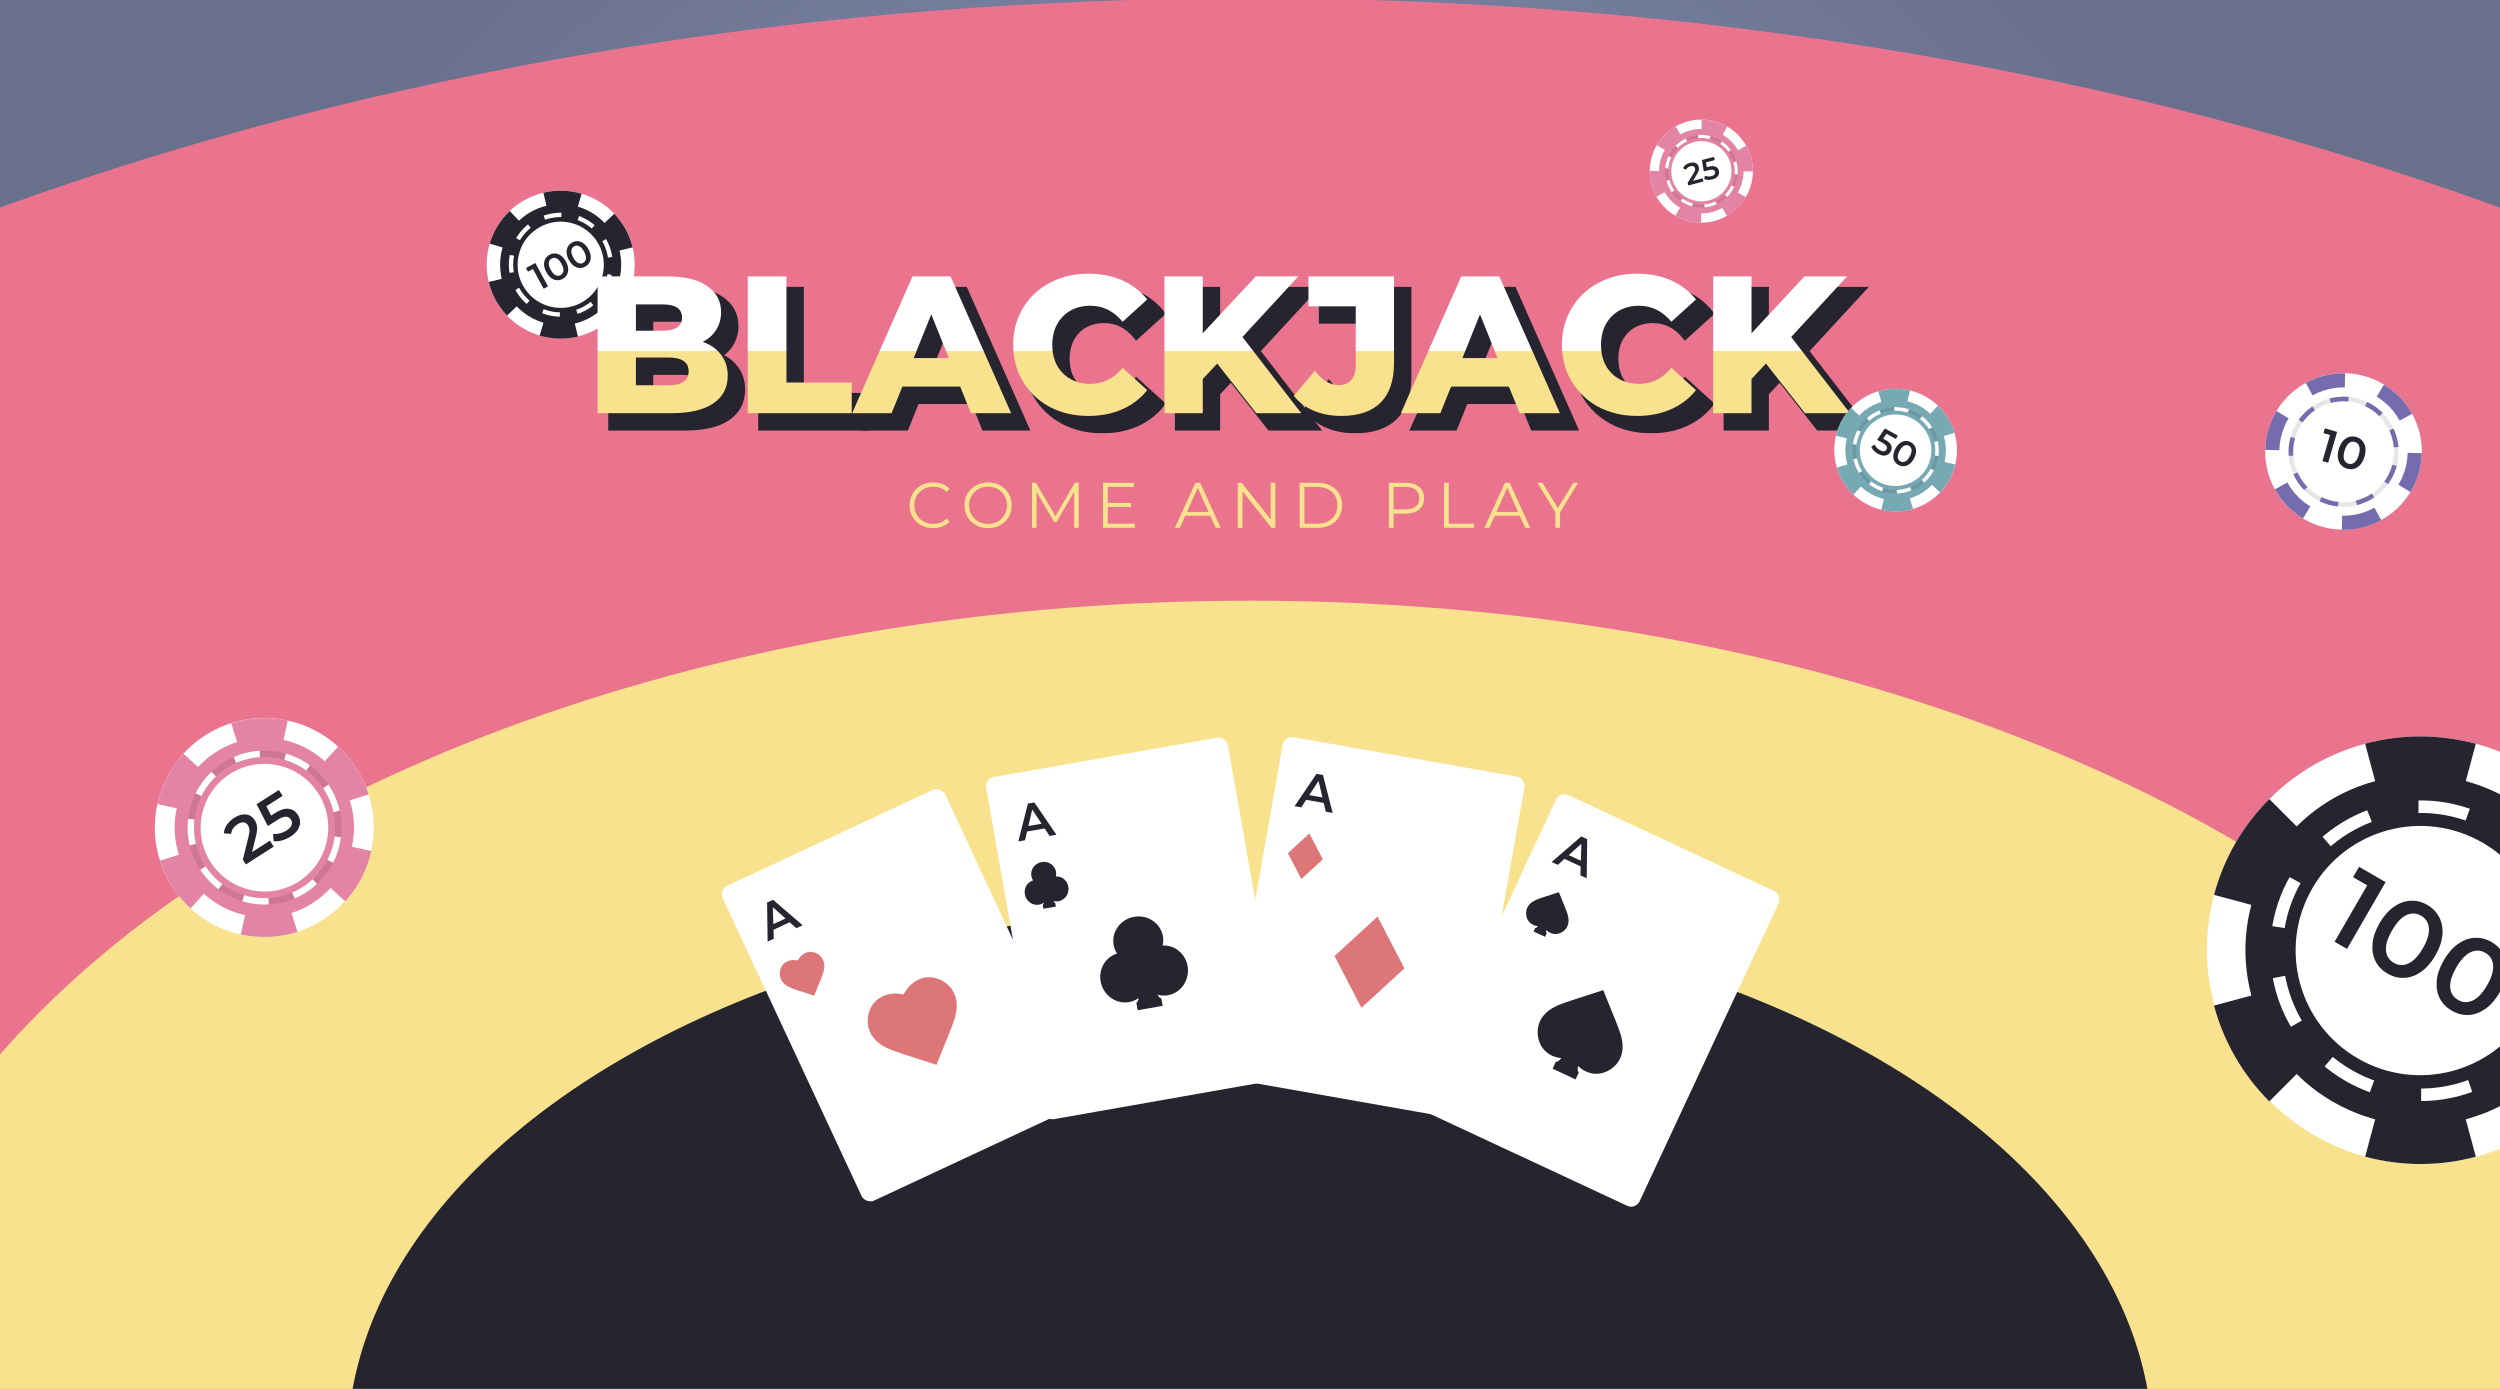 <svg width="1440" height="800" viewBox="0 0 1440 800" fill="none" xmlns="http://www.w3.org/2000/svg">
<g clip-path="url(#clip0)">
<rect width="1440" height="800" fill="#25242F"/>
<rect width="1440" height="800" fill="url(#paint0_radial)"/>
<ellipse cx="720" cy="834" rx="1391" ry="835" fill="#EA748D"/>
<ellipse cx="720" cy="834" rx="813" ry="488" fill="#F9E28E"/>
<ellipse cx="720" cy="834" rx="520" ry="312" fill="#25242F"/>
<g filter="url(#filter0_ddddd)">
<path d="M1008.72 82.34C1012.89 98.217 1003.29 114.445 987.415 118.618C971.538 122.791 955.396 113.329 951.223 97.452C947.05 81.575 956.538 65.321 972.414 61.148C988.291 56.975 1004.55 66.463 1008.72 82.34Z" fill="white"/>
<path d="M979.828 119.624L979.97 89.896L964.983 115.57C969.486 118.193 974.617 119.594 979.828 119.624Z" fill="#E383A5"/>
<path d="M954.158 104.635L979.97 89.896L950.243 89.754C950.214 94.805 951.473 99.932 954.158 104.635V104.635Z" fill="#E383A5"/>
<path d="M954.296 74.909L979.97 89.895L965.232 64.083C960.529 66.768 956.839 70.543 954.296 74.909V74.909Z" fill="#E383A5"/>
<path d="M980.112 60.168L980.11 60.643L979.97 89.895L994.957 64.221C990.454 61.598 985.324 60.197 980.112 60.168V60.168Z" fill="#E383A5"/>
<path d="M979.97 89.895L994.709 115.708C999.412 113.023 1003.1 109.248 1005.64 104.882L979.97 89.895Z" fill="#E383A5"/>
<path d="M1005.78 75.156L979.97 89.895L1009.7 90.037C1009.73 84.986 1008.47 79.859 1005.78 75.156V75.156Z" fill="#E383A5"/>
<path d="M986.158 113.438C999.16 110.02 1006.93 96.71 1003.51 83.708C1000.09 70.706 986.784 62.936 973.783 66.354C960.781 69.771 953.011 83.081 956.428 96.083C959.846 109.085 973.156 116.855 986.158 113.438Z" fill="#E383A5"/>
<path d="M985.297 110.162C996.46 107.228 1003.13 95.801 1000.2 84.638C997.262 73.476 985.835 66.805 974.672 69.739C963.51 72.673 956.839 84.1 959.773 95.263C962.707 106.426 974.135 113.096 985.297 110.162Z" fill="#E383A5"/>
<path d="M984.39 106.711C993.647 104.278 999.179 94.802 996.746 85.545C994.313 76.289 984.836 70.757 975.58 73.19C966.323 75.623 960.791 85.099 963.224 94.356C965.657 103.613 975.134 109.144 984.39 106.711Z" fill="white"/>
<circle opacity="0.1" cx="980.036" cy="89.936" r="20.031" transform="rotate(-14.726 980.036 89.936)" stroke="black" stroke-width="1.742"/>
<circle cx="980.036" cy="89.936" r="20.031" transform="rotate(-14.726 980.036 89.936)" stroke="white" stroke-width="1.742" stroke-dasharray="6.97 6.97"/>
<path d="M980.688 93.971L981.175 95.824L972.483 98.109L972.097 96.643L975.612 90.965C976.007 90.321 976.245 89.79 976.327 89.372C976.418 88.94 976.415 88.539 976.317 88.168C976.173 87.618 975.877 87.246 975.429 87.051C974.982 86.856 974.399 86.854 973.68 87.043C972.478 87.358 971.665 88.01 971.241 88.999L969.398 88.222C969.696 87.484 970.188 86.844 970.874 86.303C971.569 85.749 972.399 85.344 973.365 85.09C974.645 84.754 975.747 84.788 976.67 85.194C977.593 85.6 978.192 86.325 978.466 87.369C978.635 88.01 978.658 88.646 978.536 89.278C978.414 89.91 978.066 90.686 977.491 91.606L975.129 95.432L980.688 93.971Z" fill="#25242F"/>
<path d="M984.229 87.296C985.891 86.859 987.206 86.861 988.175 87.303C989.14 87.734 989.769 88.505 990.061 89.617C990.247 90.324 990.242 91.01 990.044 91.674C989.846 92.338 989.444 92.931 988.836 93.451C988.228 93.971 987.413 94.365 986.391 94.633C985.549 94.855 984.704 94.951 983.856 94.922C983.005 94.881 982.254 94.718 981.602 94.433L982.082 92.488C982.614 92.733 983.212 92.882 983.874 92.936C984.545 92.975 985.206 92.91 985.857 92.739C986.632 92.535 987.197 92.218 987.553 91.789C987.916 91.345 988.024 90.842 987.877 90.281C987.717 89.674 987.356 89.283 986.794 89.107C986.239 88.916 985.384 88.973 984.227 89.277L981.38 90.025L980.3 83.448L987.223 81.628L987.706 83.464L982.635 84.797L983.1 87.592L984.229 87.296Z" fill="#25242F"/>
</g>
<g filter="url(#filter1_ddddd)">
<path d="M360.368 119.616C371.602 140.289 364.057 166.01 343.384 177.244C322.712 188.478 296.741 180.971 285.507 160.299C274.273 139.627 281.924 113.762 302.596 102.528C323.268 91.293 349.134 98.944 360.368 119.616Z" fill="white"/>
<path d="M332.9 181.383L322.937 139.958L310.852 180.814C318.016 182.926 325.636 183.123 332.9 181.383Z" fill="#25242F"/>
<path d="M292.047 169.294L322.937 139.958L281.512 149.92C283.198 156.961 286.703 163.666 292.047 169.294V169.294Z" fill="#25242F"/>
<path d="M282.081 127.872L322.937 139.958L293.602 109.068C287.974 114.412 284.128 120.928 282.081 127.872V127.872Z" fill="#25242F"/>
<path d="M312.976 98.533L313.135 99.195L322.938 139.958L335.023 99.102C327.859 96.99 320.239 96.793 312.976 98.533V98.533Z" fill="#25242F"/>
<path d="M322.938 139.958L352.274 170.848C357.901 165.504 361.747 158.988 363.794 152.043L322.938 139.958Z" fill="#25242F"/>
<path d="M353.828 110.622L322.938 139.958L364.363 129.996C362.677 122.955 359.172 116.249 353.828 110.622V110.622Z" fill="#25242F"/>
<path d="M339.595 170.61C356.524 161.41 362.79 140.229 353.59 123.3C344.39 106.371 323.208 100.106 306.279 109.306C289.351 118.505 283.085 139.687 292.285 156.616C301.485 173.544 322.666 179.81 339.595 170.61Z" fill="#25242F"/>
<path d="M337.278 166.346C351.812 158.447 357.191 140.262 349.292 125.728C341.394 111.195 323.209 105.816 308.675 113.714C294.141 121.612 288.762 139.797 296.661 154.331C304.559 168.865 322.744 174.244 337.278 166.346Z" fill="#25242F"/>
<path d="M334.836 161.853C346.888 155.303 351.349 140.223 344.799 128.17C338.249 116.118 323.169 111.657 311.117 118.207C299.064 124.757 294.604 139.837 301.153 151.889C307.703 163.942 322.783 168.402 334.836 161.853Z" fill="white"/>
<circle opacity="0.1" cx="323.043" cy="139.991" r="28.708" transform="rotate(-28.522 323.043 139.991)" stroke="#25242F" stroke-width="2.496"/>
<circle cx="323.043" cy="139.991" r="28.708" transform="rotate(-28.522 323.043 139.991)" stroke="white" stroke-width="2.496" stroke-dasharray="9.99 9.99"/>
<path d="M308.327 138.975L315.669 152.487L313.16 153.85L306.961 142.443L304.104 143.995L302.961 141.892L308.327 138.975Z" fill="#25242F"/>
<path d="M324.09 148.16C323.009 148.748 321.898 149.002 320.755 148.923C319.605 148.831 318.502 148.397 317.447 147.62C316.384 146.831 315.461 145.716 314.678 144.274C313.895 142.833 313.465 141.459 313.387 140.151C313.303 138.83 313.538 137.668 314.094 136.666C314.642 135.652 315.457 134.85 316.538 134.263C317.619 133.676 318.734 133.428 319.884 133.52C321.04 133.591 322.149 134.022 323.212 134.812C324.267 135.588 325.186 136.697 325.97 138.138C326.753 139.579 327.187 140.96 327.271 142.281C327.348 143.589 327.106 144.754 326.545 145.776C325.989 146.778 325.171 147.573 324.09 148.16ZM322.905 145.979C323.87 145.455 324.413 144.643 324.532 143.545C324.665 142.439 324.301 141.095 323.441 139.512C322.581 137.93 321.651 136.893 320.651 136.403C319.664 135.906 318.688 135.92 317.723 136.444C316.771 136.962 316.229 137.773 316.096 138.879C315.976 139.977 316.347 141.318 317.207 142.9C318.067 144.483 318.99 145.523 319.977 146.02C320.977 146.51 321.953 146.497 322.905 145.979Z" fill="#25242F"/>
<path d="M337.077 141.102C335.997 141.69 334.885 141.944 333.742 141.865C332.592 141.773 331.489 141.339 330.434 140.563C329.371 139.773 328.448 138.658 327.665 137.217C326.882 135.776 326.452 134.401 326.374 133.093C326.29 131.772 326.525 130.611 327.081 129.609C327.629 128.594 328.444 127.793 329.525 127.205C330.606 126.618 331.721 126.37 332.871 126.462C334.027 126.534 335.136 126.964 336.199 127.754C337.254 128.53 338.173 129.639 338.957 131.08C339.74 132.522 340.174 133.903 340.258 135.224C340.336 136.532 340.094 137.696 339.532 138.718C338.977 139.72 338.158 140.515 337.077 141.102ZM335.892 138.921C336.857 138.397 337.4 137.585 337.519 136.487C337.652 135.381 337.288 134.037 336.428 132.455C335.568 130.872 334.638 129.835 333.638 129.345C332.651 128.848 331.675 128.862 330.71 129.386C329.758 129.904 329.216 130.715 329.083 131.821C328.963 132.919 329.334 134.26 330.194 135.843C331.054 137.425 331.977 138.465 332.964 138.962C333.964 139.452 334.94 139.439 335.892 138.921Z" fill="#25242F"/>
</g>
<g filter="url(#filter2_ddddd)">
<path d="M1393.17 259.437C1386.23 283.357 1361.07 296.996 1337.15 290.059C1313.23 283.121 1299.61 258.235 1306.55 234.314C1313.49 210.394 1338.5 196.627 1362.42 203.564C1386.34 210.502 1400.11 235.517 1393.17 259.437Z" fill="white"/>
<path d="M1326.51 285.466L1349.86 246.876L1310.35 268.622C1314.17 275.545 1319.75 281.367 1326.51 285.466Z" fill="#746CAD"/>
<path d="M1304.77 245.952L1349.86 246.876L1311.27 223.529C1307.3 230.083 1304.94 237.738 1304.77 245.952V245.952Z" fill="#746CAD"/>
<path d="M1328.11 207.362L1349.86 246.876L1350.78 201.789C1342.57 201.621 1334.82 203.66 1328.11 207.362V207.362Z" fill="#746CAD"/>
<path d="M1373.21 208.286L1372.83 208.903L1349.86 246.876L1389.37 225.129C1385.56 218.206 1379.97 212.384 1373.21 208.286V208.286Z" fill="#746CAD"/>
<path d="M1349.86 246.875L1348.94 291.962C1357.15 292.131 1364.9 290.091 1371.61 286.389L1349.86 246.875Z" fill="#746CAD"/>
<path d="M1394.95 247.799L1349.86 246.876L1388.45 270.222C1392.42 263.668 1394.78 256.013 1394.95 247.799V247.799Z" fill="#746CAD"/>
<path d="M1339.57 282.344C1359.16 288.025 1379.65 276.751 1385.33 257.162C1391.01 237.573 1379.74 217.088 1360.15 211.407C1340.56 205.726 1320.07 217 1314.39 236.589C1308.71 256.178 1319.99 276.663 1339.57 282.344Z" fill="white"/>
<path d="M1341 277.409C1357.82 282.287 1375.41 272.607 1380.29 255.79C1385.16 238.972 1375.49 221.385 1358.67 216.508C1341.85 211.63 1324.26 221.31 1319.39 238.127C1314.51 254.945 1324.19 272.532 1341 277.409Z" fill="white"/>
<circle opacity="0.1" cx="1349.91" cy="246.979" r="30.39" transform="rotate(16.173 1349.91 246.979)" stroke="black" stroke-width="2.643"/>
<circle cx="1349.91" cy="246.979" r="30.39" transform="rotate(16.173 1349.91 246.979)" stroke="#746CAD" stroke-width="2.643" stroke-dasharray="10.57 10.57"/>
<path d="M1346.18 235.555L1341.03 253.321L1337.73 252.364L1342.08 237.364L1338.33 236.275L1339.13 233.508L1346.18 235.555Z" fill="#25242F"/>
<path d="M1351.89 256.746C1350.47 256.334 1349.31 255.61 1348.39 254.576C1347.49 253.524 1346.91 252.22 1346.67 250.663C1346.43 249.089 1346.58 247.355 1347.13 245.46C1347.68 243.565 1348.48 242.025 1349.52 240.841C1350.56 239.64 1351.75 238.846 1353.07 238.46C1354.4 238.056 1355.77 238.06 1357.19 238.472C1358.61 238.885 1359.78 239.616 1360.68 240.668C1361.61 241.707 1362.19 243.014 1362.43 244.588C1362.68 246.145 1362.53 247.871 1361.98 249.766C1361.43 251.661 1360.63 253.209 1359.59 254.41C1358.55 255.594 1357.35 256.385 1356.01 256.784C1354.69 257.171 1353.31 257.158 1351.89 256.746ZM1352.72 253.878C1353.99 254.246 1355.14 254.011 1356.18 253.173C1357.22 252.34 1358.05 250.883 1358.65 248.802C1359.26 246.72 1359.34 245.047 1358.9 243.782C1358.48 242.522 1357.63 241.708 1356.36 241.34C1355.11 240.977 1353.96 241.212 1352.91 242.045C1351.88 242.883 1351.06 244.343 1350.46 246.424C1349.85 248.505 1349.76 250.176 1350.19 251.436C1350.63 252.701 1351.47 253.515 1352.72 253.878Z" fill="#25242F"/>
</g>
<g filter="url(#filter3_ddddd)">
<rect x="414" y="445.758" width="141.397" height="200.091" rx="5.336" transform="rotate(-25 414 445.758)" fill="white"/>
<g clip-path="url(#clip1)">
<path d="M543.98 498.961C537.901 494.934 532.525 495.963 529.086 497.536C526.155 498.879 523.649 501.066 521.851 503.861L520.445 506.031L517.884 505.713C514.582 505.294 511.298 505.803 508.383 507.19C504.968 508.813 500.725 512.27 499.902 519.515C499.239 525.356 501.679 530.78 506.596 534.395C510.399 537.191 514.98 538.702 519.41 540.164C520.191 540.421 520.928 540.664 521.666 540.916C524.431 541.859 527.19 542.726 529.858 543.564C532.508 544.396 535.248 545.257 537.977 546.188L539.397 546.672L539.938 545.273C540.979 542.584 542.081 539.932 543.147 537.367C544.22 534.785 545.33 532.114 546.384 529.39C546.666 528.663 546.953 527.942 547.258 527.178C548.986 522.845 550.773 518.364 551.076 513.654C551.467 507.563 548.88 502.208 543.98 498.961Z" fill="#DD7678"/>
</g>
<path d="M454.85 464.499L445.541 468.84L445.715 474.004L442.151 475.666L441.847 453.142L445.252 451.554L462.338 466.253L458.721 467.94L454.85 464.499ZM452.441 462.319L445.135 455.818L445.446 465.581L452.441 462.319Z" fill="#25242F"/>
<g clip-path="url(#clip2)">
<path d="M471.257 482.961C468.217 480.948 465.53 481.462 463.81 482.248C462.344 482.92 461.092 484.013 460.193 485.411L459.49 486.496L458.209 486.337C456.558 486.127 454.916 486.382 453.458 487.075C451.751 487.887 449.629 489.615 449.218 493.238C448.886 496.158 450.106 498.87 452.565 500.678C454.466 502.076 456.757 502.832 458.972 503.562C459.362 503.691 459.731 503.813 460.1 503.938C461.482 504.41 462.862 504.843 464.196 505.262C465.521 505.678 466.891 506.109 468.255 506.574L468.965 506.817L469.236 506.117C469.757 504.772 470.308 503.446 470.84 502.164C471.377 500.873 471.932 499.538 472.459 498.175C472.6 497.812 472.744 497.451 472.896 497.07C473.76 494.903 474.654 492.663 474.805 490.307C475 487.262 473.707 484.584 471.257 482.961Z" fill="#DD7678"/>
</g>
</g>
<g filter="url(#filter4_ddddd)">
<rect x="567.099" y="381.797" width="141.397" height="200.091" rx="5.336" transform="rotate(-10 567.099 381.797)" fill="white"/>
<g clip-path="url(#clip3)">
<path d="M680.199 482.109C677.566 479.379 674.069 477.883 670.351 477.898C670.131 477.898 669.911 477.905 669.692 477.916C670.103 476.157 670.155 474.334 669.839 472.536C668.51 465.004 661.058 459.999 653.227 461.38C645.396 462.761 640.105 470.013 641.433 477.545C641.75 479.343 642.423 481.037 643.411 482.55C643.201 482.614 642.992 482.684 642.786 482.758C639.287 484.016 636.512 486.618 634.971 490.084C633.441 493.526 633.315 497.411 634.614 501.024C635.913 504.636 638.486 507.551 641.858 509.23C645.253 510.92 649.049 511.158 652.548 509.9C653.736 509.473 654.849 508.883 655.862 508.151C655.712 509.324 655.426 510.027 655.124 510.33L654.552 510.905L655.308 515.194L669.677 512.66L668.92 508.372L668.186 508.027C667.799 507.846 667.289 507.282 666.747 506.232C667.949 506.573 669.197 506.746 670.46 506.741C674.178 506.727 677.664 505.205 680.276 502.456C682.87 499.725 684.291 496.106 684.276 492.267C684.262 488.428 682.814 484.82 680.199 482.109Z" fill="#25242F"/>
</g>
<path d="M601.706 410.473L591.591 412.256L590.422 417.29L586.55 417.973L592.086 396.137L595.786 395.484L608.485 414.105L604.555 414.798L601.706 410.473ZM599.944 407.744L594.569 399.573L592.343 409.084L599.944 407.744Z" fill="#25242F"/>
<g clip-path="url(#clip4)">
<path d="M613.435 440.192C612.119 438.827 610.37 438.08 608.511 438.087C608.401 438.087 608.291 438.09 608.182 438.096C608.387 437.216 608.414 436.305 608.255 435.406C607.591 431.64 603.865 429.138 599.949 429.828C596.034 430.518 593.388 434.144 594.052 437.91C594.211 438.809 594.547 439.656 595.042 440.413C594.936 440.445 594.832 440.48 594.729 440.517C592.979 441.146 591.592 442.447 590.822 444.18C590.057 445.901 589.993 447.843 590.643 449.65C591.293 451.456 592.579 452.913 594.265 453.753C595.962 454.598 597.86 454.717 599.61 454.088C600.204 453.874 600.761 453.579 601.267 453.213C601.192 453.8 601.049 454.152 600.898 454.303L600.612 454.591L600.99 456.735L608.174 455.468L607.796 453.324L607.429 453.151C607.235 453.061 606.981 452.779 606.71 452.254C607.311 452.424 607.935 452.511 608.566 452.508C610.425 452.501 612.168 451.74 613.474 450.366C614.771 449 615.481 447.191 615.474 445.271C615.467 443.352 614.743 441.548 613.435 440.192Z" fill="#25242F"/>
</g>
</g>
<g filter="url(#filter5_ddddd)">
<rect x="739.745" y="357" width="141.397" height="200.091" rx="5.336" transform="rotate(10 739.745 357)" fill="white"/>
<g clip-path="url(#clip5)">
<path d="M793.46 461.241L768.694 483.965L784.195 513.788L808.96 491.065L793.46 461.241Z" fill="#DD7678"/>
</g>
<path d="M762.458 395.783L752.343 393.999L749.523 398.329L745.65 397.647L758.321 379.021L762.021 379.673L767.586 401.514L763.656 400.821L762.458 395.783ZM761.735 392.616L759.48 383.099L754.134 391.275L761.735 392.616Z" fill="#25242F"/>
<g clip-path="url(#clip6)">
<path d="M754.187 413.369L741.804 424.731L749.555 439.643L761.938 428.281L754.187 413.369Z" fill="#DD7678"/>
</g>
</g>
<g filter="url(#filter6_ddddd)">
<rect x="898.562" y="389" width="141.397" height="200.091" rx="5.336" transform="rotate(25 898.562 389)" fill="white"/>
<g clip-path="url(#clip7)">
<path d="M934.606 535.088C934.318 530.595 932.616 526.328 930.97 522.201C930.681 521.475 930.407 520.79 930.14 520.099C929.136 517.507 928.081 514.967 927.06 512.51C926.046 510.071 924.999 507.549 924.009 504.993L923.467 503.592L922.045 504.077C919.451 504.962 916.845 505.781 914.326 506.572C911.788 507.369 909.164 508.193 906.533 509.091C905.832 509.33 905.131 509.561 904.389 509.806C900.169 511.198 895.806 512.637 892.179 515.304C887.48 518.759 885.148 523.943 885.782 529.527C886.568 536.453 890.626 539.758 893.892 541.31C895.591 542.117 897.432 542.615 899.327 542.788C898.284 544.094 897.454 544.682 896.942 544.773L896.143 544.916L894.301 548.866L907.532 555.035L909.374 551.086L908.97 550.382C908.711 549.931 908.628 548.917 908.957 547.279C910.308 548.62 911.874 549.712 913.583 550.493C916.872 551.996 922.011 552.981 927.822 549.131C932.508 546.027 934.98 540.909 934.606 535.088Z" fill="#25242F"/>
</g>
<path d="M910.463 432.34L901.154 427.999L897.31 431.452L893.746 429.79L910.806 415.079L914.21 416.666L913.933 439.204L910.316 437.517L910.463 432.34ZM910.585 429.094L910.869 419.318L903.59 425.832L910.585 429.094Z" fill="#25242F"/>
<g clip-path="url(#clip8)">
<path d="M903.492 462.934C903.348 460.688 902.497 458.555 901.674 456.491C901.529 456.128 901.392 455.785 901.259 455.44C900.757 454.144 900.229 452.874 899.719 451.646C899.212 450.426 898.688 449.165 898.193 447.887L897.922 447.187L897.212 447.429C895.914 447.872 894.611 448.281 893.352 448.677C892.083 449.075 890.771 449.487 889.455 449.936C889.105 450.056 888.754 450.171 888.383 450.293C886.274 450.989 884.092 451.709 882.279 453.042C879.929 454.77 878.763 457.362 879.08 460.154C879.473 463.617 881.502 465.27 883.135 466.046C883.984 466.449 884.905 466.698 885.853 466.785C885.331 467.438 884.916 467.732 884.66 467.777L884.26 467.849L883.339 469.823L889.955 472.908L890.876 470.934L890.674 470.582C890.544 470.356 890.503 469.849 890.668 469.03C891.343 469.701 892.126 470.247 892.98 470.637C894.625 471.389 897.195 471.881 900.1 469.956C902.443 468.404 903.679 465.845 903.492 462.934Z" fill="#25242F"/>
</g>
</g>
<mask id="path-62-outside-1" maskUnits="userSpaceOnUse" x="350.224" y="163.648" width="728" height="86" fill="black">
<rect fill="white" x="350.224" y="163.648" width="728" height="86"/>
<path d="M412.769 204.924C417.27 206.499 420.797 208.975 423.347 212.351C425.898 215.652 427.174 219.666 427.174 224.393C427.174 231.295 424.398 236.622 418.846 240.373C413.294 244.124 405.266 246 394.763 246H352.224V167.224H392.512C402.565 167.224 410.218 169.099 415.47 172.851C420.722 176.527 423.347 181.516 423.347 187.818C423.347 191.569 422.41 194.945 420.534 197.946C418.733 200.872 416.145 203.198 412.769 204.924ZM374.281 183.317V198.509H389.586C397.089 198.509 400.84 195.958 400.84 190.857C400.84 185.83 397.089 183.317 389.586 183.317H374.281ZM392.962 229.907C400.765 229.907 404.666 227.244 404.666 221.917C404.666 216.59 400.765 213.927 392.962 213.927H374.281V229.907H392.962Z"/>
<path d="M438.715 167.224H460.997V228.332H498.585V246H438.715V167.224Z"/>
<path d="M561.062 230.695H527.751L521.561 246H498.828L533.603 167.224H555.547L590.434 246H567.251L561.062 230.695ZM554.535 214.264L544.406 189.056L534.278 214.264H554.535Z"/>
<path d="M634.928 247.576C626.675 247.576 619.247 245.85 612.645 242.399C606.118 238.873 600.979 233.996 597.228 227.769C593.476 221.542 591.601 214.49 591.601 206.612C591.601 198.734 593.476 191.682 597.228 185.455C600.979 179.228 606.118 174.389 612.645 170.937C619.247 167.411 626.675 165.648 634.928 165.648C642.13 165.648 648.62 166.924 654.397 169.474C660.174 172.025 664.975 175.702 668.801 180.503L654.622 193.332C649.52 187.18 643.331 184.104 636.053 184.104C631.777 184.104 627.95 185.042 624.574 186.918C621.273 188.793 618.685 191.457 616.809 194.908C615.009 198.284 614.108 202.185 614.108 206.612C614.108 211.038 615.009 214.977 616.809 218.428C618.685 221.804 621.273 224.43 624.574 226.306C627.95 228.182 631.777 229.119 636.053 229.119C643.331 229.119 649.52 226.043 654.622 219.891L668.801 232.721C664.975 237.522 660.174 241.198 654.397 243.749C648.62 246.3 642.13 247.576 634.928 247.576Z"/>
<path d="M709.122 217.415L700.794 226.306V246H678.736V167.224H700.794V199.972L731.292 167.224H755.825L723.639 202.11L757.513 246H731.629L709.122 217.415Z"/>
<path d="M780.578 247.576C774.801 247.576 769.549 246.6 764.822 244.65C760.096 242.624 756.232 239.735 753.231 235.984L765.385 221.579C769.587 227.056 774.126 229.795 779.002 229.795C782.228 229.795 784.667 228.819 786.317 226.869C788.043 224.918 788.905 222.067 788.905 218.316V184.442H761.671V167.224H810.963V216.965C810.963 227.169 808.374 234.821 803.198 239.923C798.096 245.025 790.556 247.576 780.578 247.576Z"/>
<path d="M877.134 230.695H843.823L837.633 246H814.901L849.675 167.224H871.62L906.506 246H883.324L877.134 230.695ZM870.607 214.264L860.478 189.056L850.35 214.264H870.607Z"/>
<path d="M951 247.576C942.747 247.576 935.32 245.85 928.718 242.399C922.19 238.873 917.051 233.996 913.3 227.769C909.549 221.542 907.673 214.49 907.673 206.612C907.673 198.734 909.549 191.682 913.3 185.455C917.051 179.228 922.19 174.389 928.718 170.937C935.32 167.411 942.747 165.648 951 165.648C958.202 165.648 964.692 166.924 970.469 169.474C976.246 172.025 981.048 175.702 984.874 180.503L970.694 193.332C965.592 187.18 959.403 184.104 952.125 184.104C947.849 184.104 944.023 185.042 940.647 186.918C937.346 188.793 934.757 191.457 932.881 194.908C931.081 198.284 930.181 202.185 930.181 206.612C930.181 211.038 931.081 214.977 932.881 218.428C934.757 221.804 937.346 224.43 940.647 226.306C944.023 228.182 947.849 229.119 952.125 229.119C959.403 229.119 965.592 226.043 970.694 219.891L984.874 232.721C981.048 237.522 976.246 241.198 970.469 243.749C964.692 246.3 958.202 247.576 951 247.576Z"/>
<path d="M1025.19 217.415L1016.87 226.306V246H994.809V167.224H1016.87V199.972L1047.36 167.224H1071.9L1039.71 202.11L1073.59 246H1047.7L1025.19 217.415Z"/>
</mask>
<path d="M412.769 204.924C417.27 206.499 420.797 208.975 423.347 212.351C425.898 215.652 427.174 219.666 427.174 224.393C427.174 231.295 424.398 236.622 418.846 240.373C413.294 244.124 405.266 246 394.763 246H352.224V167.224H392.512C402.565 167.224 410.218 169.099 415.47 172.851C420.722 176.527 423.347 181.516 423.347 187.818C423.347 191.569 422.41 194.945 420.534 197.946C418.733 200.872 416.145 203.198 412.769 204.924ZM374.281 183.317V198.509H389.586C397.089 198.509 400.84 195.958 400.84 190.857C400.84 185.83 397.089 183.317 389.586 183.317H374.281ZM392.962 229.907C400.765 229.907 404.666 227.244 404.666 221.917C404.666 216.59 400.765 213.927 392.962 213.927H374.281V229.907H392.962Z" fill="#25242F"/>
<path d="M438.715 167.224H460.997V228.332H498.585V246H438.715V167.224Z" fill="#25242F"/>
<path d="M561.062 230.695H527.751L521.561 246H498.828L533.603 167.224H555.547L590.434 246H567.251L561.062 230.695ZM554.535 214.264L544.406 189.056L534.278 214.264H554.535Z" fill="#25242F"/>
<path d="M634.928 247.576C626.675 247.576 619.247 245.85 612.645 242.399C606.118 238.873 600.979 233.996 597.228 227.769C593.476 221.542 591.601 214.49 591.601 206.612C591.601 198.734 593.476 191.682 597.228 185.455C600.979 179.228 606.118 174.389 612.645 170.937C619.247 167.411 626.675 165.648 634.928 165.648C642.13 165.648 648.62 166.924 654.397 169.474C660.174 172.025 664.975 175.702 668.801 180.503L654.622 193.332C649.52 187.18 643.331 184.104 636.053 184.104C631.777 184.104 627.95 185.042 624.574 186.918C621.273 188.793 618.685 191.457 616.809 194.908C615.009 198.284 614.108 202.185 614.108 206.612C614.108 211.038 615.009 214.977 616.809 218.428C618.685 221.804 621.273 224.43 624.574 226.306C627.95 228.182 631.777 229.119 636.053 229.119C643.331 229.119 649.52 226.043 654.622 219.891L668.801 232.721C664.975 237.522 660.174 241.198 654.397 243.749C648.62 246.3 642.13 247.576 634.928 247.576Z" fill="#25242F"/>
<path d="M709.122 217.415L700.794 226.306V246H678.736V167.224H700.794V199.972L731.292 167.224H755.825L723.639 202.11L757.513 246H731.629L709.122 217.415Z" fill="#25242F"/>
<path d="M780.578 247.576C774.801 247.576 769.549 246.6 764.822 244.65C760.096 242.624 756.232 239.735 753.231 235.984L765.385 221.579C769.587 227.056 774.126 229.795 779.002 229.795C782.228 229.795 784.667 228.819 786.317 226.869C788.043 224.918 788.905 222.067 788.905 218.316V184.442H761.671V167.224H810.963V216.965C810.963 227.169 808.374 234.821 803.198 239.923C798.096 245.025 790.556 247.576 780.578 247.576Z" fill="#25242F"/>
<path d="M877.134 230.695H843.823L837.633 246H814.901L849.675 167.224H871.62L906.506 246H883.324L877.134 230.695ZM870.607 214.264L860.478 189.056L850.35 214.264H870.607Z" fill="#25242F"/>
<path d="M951 247.576C942.747 247.576 935.32 245.85 928.718 242.399C922.19 238.873 917.051 233.996 913.3 227.769C909.549 221.542 907.673 214.49 907.673 206.612C907.673 198.734 909.549 191.682 913.3 185.455C917.051 179.228 922.19 174.389 928.718 170.937C935.32 167.411 942.747 165.648 951 165.648C958.202 165.648 964.692 166.924 970.469 169.474C976.246 172.025 981.048 175.702 984.874 180.503L970.694 193.332C965.592 187.18 959.403 184.104 952.125 184.104C947.849 184.104 944.023 185.042 940.647 186.918C937.346 188.793 934.757 191.457 932.881 194.908C931.081 198.284 930.181 202.185 930.181 206.612C930.181 211.038 931.081 214.977 932.881 218.428C934.757 221.804 937.346 224.43 940.647 226.306C944.023 228.182 947.849 229.119 952.125 229.119C959.403 229.119 965.592 226.043 970.694 219.891L984.874 232.721C981.048 237.522 976.246 241.198 970.469 243.749C964.692 246.3 958.202 247.576 951 247.576Z" fill="#25242F"/>
<path d="M1025.19 217.415L1016.87 226.306V246H994.809V167.224H1016.87V199.972L1047.36 167.224H1071.9L1039.71 202.11L1073.59 246H1047.7L1025.19 217.415Z" fill="#25242F"/>
<path d="M412.769 204.924C417.27 206.499 420.797 208.975 423.347 212.351C425.898 215.652 427.174 219.666 427.174 224.393C427.174 231.295 424.398 236.622 418.846 240.373C413.294 244.124 405.266 246 394.763 246H352.224V167.224H392.512C402.565 167.224 410.218 169.099 415.47 172.851C420.722 176.527 423.347 181.516 423.347 187.818C423.347 191.569 422.41 194.945 420.534 197.946C418.733 200.872 416.145 203.198 412.769 204.924ZM374.281 183.317V198.509H389.586C397.089 198.509 400.84 195.958 400.84 190.857C400.84 185.83 397.089 183.317 389.586 183.317H374.281ZM392.962 229.907C400.765 229.907 404.666 227.244 404.666 221.917C404.666 216.59 400.765 213.927 392.962 213.927H374.281V229.907H392.962Z" stroke="#25242F" stroke-width="4" mask="url(#path-62-outside-1)"/>
<path d="M438.715 167.224H460.997V228.332H498.585V246H438.715V167.224Z" stroke="#25242F" stroke-width="4" mask="url(#path-62-outside-1)"/>
<path d="M561.062 230.695H527.751L521.561 246H498.828L533.603 167.224H555.547L590.434 246H567.251L561.062 230.695ZM554.535 214.264L544.406 189.056L534.278 214.264H554.535Z" stroke="#25242F" stroke-width="4" mask="url(#path-62-outside-1)"/>
<path d="M634.928 247.576C626.675 247.576 619.247 245.85 612.645 242.399C606.118 238.873 600.979 233.996 597.228 227.769C593.476 221.542 591.601 214.49 591.601 206.612C591.601 198.734 593.476 191.682 597.228 185.455C600.979 179.228 606.118 174.389 612.645 170.937C619.247 167.411 626.675 165.648 634.928 165.648C642.13 165.648 648.62 166.924 654.397 169.474C660.174 172.025 664.975 175.702 668.801 180.503L654.622 193.332C649.52 187.18 643.331 184.104 636.053 184.104C631.777 184.104 627.95 185.042 624.574 186.918C621.273 188.793 618.685 191.457 616.809 194.908C615.009 198.284 614.108 202.185 614.108 206.612C614.108 211.038 615.009 214.977 616.809 218.428C618.685 221.804 621.273 224.43 624.574 226.306C627.95 228.182 631.777 229.119 636.053 229.119C643.331 229.119 649.52 226.043 654.622 219.891L668.801 232.721C664.975 237.522 660.174 241.198 654.397 243.749C648.62 246.3 642.13 247.576 634.928 247.576Z" stroke="#25242F" stroke-width="4" mask="url(#path-62-outside-1)"/>
<path d="M709.122 217.415L700.794 226.306V246H678.736V167.224H700.794V199.972L731.292 167.224H755.825L723.639 202.11L757.513 246H731.629L709.122 217.415Z" stroke="#25242F" stroke-width="4" mask="url(#path-62-outside-1)"/>
<path d="M780.578 247.576C774.801 247.576 769.549 246.6 764.822 244.65C760.096 242.624 756.232 239.735 753.231 235.984L765.385 221.579C769.587 227.056 774.126 229.795 779.002 229.795C782.228 229.795 784.667 228.819 786.317 226.869C788.043 224.918 788.905 222.067 788.905 218.316V184.442H761.671V167.224H810.963V216.965C810.963 227.169 808.374 234.821 803.198 239.923C798.096 245.025 790.556 247.576 780.578 247.576Z" stroke="#25242F" stroke-width="4" mask="url(#path-62-outside-1)"/>
<path d="M877.134 230.695H843.823L837.633 246H814.901L849.675 167.224H871.62L906.506 246H883.324L877.134 230.695ZM870.607 214.264L860.478 189.056L850.35 214.264H870.607Z" stroke="#25242F" stroke-width="4" mask="url(#path-62-outside-1)"/>
<path d="M951 247.576C942.747 247.576 935.32 245.85 928.718 242.399C922.19 238.873 917.051 233.996 913.3 227.769C909.549 221.542 907.673 214.49 907.673 206.612C907.673 198.734 909.549 191.682 913.3 185.455C917.051 179.228 922.19 174.389 928.718 170.937C935.32 167.411 942.747 165.648 951 165.648C958.202 165.648 964.692 166.924 970.469 169.474C976.246 172.025 981.048 175.702 984.874 180.503L970.694 193.332C965.592 187.18 959.403 184.104 952.125 184.104C947.849 184.104 944.023 185.042 940.647 186.918C937.346 188.793 934.757 191.457 932.881 194.908C931.081 198.284 930.181 202.185 930.181 206.612C930.181 211.038 931.081 214.977 932.881 218.428C934.757 221.804 937.346 224.43 940.647 226.306C944.023 228.182 947.849 229.119 952.125 229.119C959.403 229.119 965.592 226.043 970.694 219.891L984.874 232.721C981.048 237.522 976.246 241.198 970.469 243.749C964.692 246.3 958.202 247.576 951 247.576Z" stroke="#25242F" stroke-width="4" mask="url(#path-62-outside-1)"/>
<path d="M1025.19 217.415L1016.87 226.306V246H994.809V167.224H1016.87V199.972L1047.36 167.224H1071.9L1039.71 202.11L1073.59 246H1047.7L1025.19 217.415Z" stroke="#25242F" stroke-width="4" mask="url(#path-62-outside-1)"/>
<path d="M404.769 196.924C409.27 198.499 412.797 200.975 415.347 204.351C417.898 207.652 419.174 211.666 419.174 216.393C419.174 223.295 416.398 228.622 410.846 232.373C405.294 236.124 397.266 238 386.763 238H344.224V159.224H384.512C394.565 159.224 402.218 161.099 407.47 164.851C412.722 168.527 415.347 173.516 415.347 179.818C415.347 183.569 414.41 186.945 412.534 189.946C410.733 192.872 408.145 195.198 404.769 196.924ZM366.281 175.317V190.509H381.586C389.089 190.509 392.84 187.958 392.84 182.857C392.84 177.83 389.089 175.317 381.586 175.317H366.281ZM384.962 221.907C392.765 221.907 396.666 219.244 396.666 213.917C396.666 208.59 392.765 205.927 384.962 205.927H366.281V221.907H384.962Z" fill="url(#paint1_linear)"/>
<path d="M430.715 159.224H452.997V220.332H490.585V238H430.715V159.224Z" fill="url(#paint2_linear)"/>
<path d="M553.062 222.695H519.751L513.561 238H490.828L525.603 159.224H547.547L582.434 238H559.251L553.062 222.695ZM546.535 206.264L536.406 181.056L526.278 206.264H546.535Z" fill="url(#paint3_linear)"/>
<path d="M626.928 239.576C618.675 239.576 611.247 237.85 604.645 234.399C598.118 230.873 592.979 225.996 589.228 219.769C585.476 213.542 583.601 206.49 583.601 198.612C583.601 190.734 585.476 183.682 589.228 177.455C592.979 171.228 598.118 166.389 604.645 162.937C611.247 159.411 618.675 157.648 626.928 157.648C634.13 157.648 640.62 158.924 646.397 161.474C652.174 164.025 656.975 167.702 660.801 172.503L646.622 185.332C641.52 179.18 635.331 176.104 628.053 176.104C623.777 176.104 619.95 177.042 616.574 178.918C613.273 180.793 610.685 183.457 608.809 186.908C607.009 190.284 606.108 194.185 606.108 198.612C606.108 203.038 607.009 206.977 608.809 210.428C610.685 213.804 613.273 216.43 616.574 218.306C619.95 220.182 623.777 221.119 628.053 221.119C635.331 221.119 641.52 218.043 646.622 211.891L660.801 224.721C656.975 229.522 652.174 233.198 646.397 235.749C640.62 238.3 634.13 239.576 626.928 239.576Z" fill="url(#paint4_linear)"/>
<path d="M701.122 209.415L692.794 218.306V238H670.736V159.224H692.794V191.972L723.292 159.224H747.825L715.639 194.11L749.513 238H723.629L701.122 209.415Z" fill="url(#paint5_linear)"/>
<path d="M772.578 239.576C766.801 239.576 761.549 238.6 756.822 236.65C752.096 234.624 748.232 231.735 745.231 227.984L757.385 213.579C761.587 219.056 766.126 221.795 771.002 221.795C774.228 221.795 776.667 220.819 778.317 218.869C780.043 216.918 780.905 214.067 780.905 210.316V176.442H753.671V159.224H802.963V208.965C802.963 219.169 800.374 226.821 795.198 231.923C790.096 237.025 782.556 239.576 772.578 239.576Z" fill="url(#paint6_linear)"/>
<path d="M869.134 222.695H835.823L829.633 238H806.901L841.675 159.224H863.62L898.506 238H875.324L869.134 222.695ZM862.607 206.264L852.478 181.056L842.35 206.264H862.607Z" fill="url(#paint7_linear)"/>
<path d="M943 239.576C934.747 239.576 927.32 237.85 920.718 234.399C914.19 230.873 909.051 225.996 905.3 219.769C901.549 213.542 899.673 206.49 899.673 198.612C899.673 190.734 901.549 183.682 905.3 177.455C909.051 171.228 914.19 166.389 920.718 162.937C927.32 159.411 934.747 157.648 943 157.648C950.202 157.648 956.692 158.924 962.469 161.474C968.246 164.025 973.048 167.702 976.874 172.503L962.694 185.332C957.592 179.18 951.403 176.104 944.125 176.104C939.849 176.104 936.023 177.042 932.647 178.918C929.346 180.793 926.757 183.457 924.881 186.908C923.081 190.284 922.181 194.185 922.181 198.612C922.181 203.038 923.081 206.977 924.881 210.428C926.757 213.804 929.346 216.43 932.647 218.306C936.023 220.182 939.849 221.119 944.125 221.119C951.403 221.119 957.592 218.043 962.694 211.891L976.874 224.721C973.048 229.522 968.246 233.198 962.469 235.749C956.692 238.3 950.202 239.576 943 239.576Z" fill="url(#paint8_linear)"/>
<path d="M1017.19 209.415L1008.87 218.306V238H986.809V159.224H1008.87V191.972L1039.36 159.224H1063.9L1031.71 194.11L1065.59 238H1039.7L1017.19 209.415Z" fill="url(#paint9_linear)"/>
<path d="M537.48 304.222C534.914 304.222 532.595 303.655 530.522 302.52C528.475 301.385 526.859 299.818 525.674 297.819C524.515 295.796 523.935 293.539 523.935 291.047C523.935 288.555 524.515 286.309 525.674 284.311C526.859 282.288 528.487 280.709 530.559 279.574C532.632 278.439 534.951 277.871 537.517 277.871C539.442 277.871 541.218 278.192 542.847 278.834C544.475 279.475 545.857 280.413 546.992 281.646L545.252 283.386C543.229 281.338 540.675 280.314 537.591 280.314C535.543 280.314 533.681 280.783 532.003 281.72C530.325 282.658 529.005 283.941 528.043 285.569C527.105 287.198 526.636 289.023 526.636 291.047C526.636 293.07 527.105 294.896 528.043 296.524C529.005 298.152 530.325 299.435 532.003 300.373C533.681 301.311 535.543 301.779 537.591 301.779C540.7 301.779 543.254 300.743 545.252 298.671L546.992 300.41C545.857 301.644 544.463 302.594 542.81 303.26C541.181 303.901 539.405 304.222 537.48 304.222Z" fill="#F9E28E"/>
<path d="M569.164 304.222C566.598 304.222 564.266 303.655 562.169 302.52C560.097 301.36 558.468 299.781 557.284 297.782C556.124 295.784 555.545 293.539 555.545 291.047C555.545 288.555 556.124 286.309 557.284 284.311C558.468 282.312 560.097 280.746 562.169 279.611C564.266 278.451 566.598 277.871 569.164 277.871C571.73 277.871 574.037 278.439 576.085 279.574C578.157 280.709 579.786 282.288 580.97 284.311C582.154 286.309 582.746 288.555 582.746 291.047C582.746 293.539 582.154 295.796 580.97 297.819C579.786 299.818 578.157 301.385 576.085 302.52C574.037 303.655 571.73 304.222 569.164 304.222ZM569.164 301.779C571.212 301.779 573.062 301.323 574.715 300.41C576.369 299.472 577.664 298.189 578.601 296.561C579.539 294.908 580.008 293.07 580.008 291.047C580.008 289.023 579.539 287.198 578.601 285.569C577.664 283.916 576.369 282.633 574.715 281.72C573.062 280.783 571.212 280.314 569.164 280.314C567.116 280.314 565.253 280.783 563.576 281.72C561.923 282.633 560.615 283.916 559.653 285.569C558.715 287.198 558.246 289.023 558.246 291.047C558.246 293.07 558.715 294.908 559.653 296.561C560.615 298.189 561.923 299.472 563.576 300.41C565.253 301.323 567.116 301.779 569.164 301.779Z" fill="#F9E28E"/>
<path d="M621.342 278.093V304H618.715V283.275L608.537 300.706H607.242L597.064 283.386V304H594.437V278.093H596.694L607.945 297.301L619.085 278.093H621.342Z" fill="#F9E28E"/>
<path d="M653.654 301.631V304H635.335V278.093H653.099V280.462H638.073V289.677H651.471V292.009H638.073V301.631H653.654Z" fill="#F9E28E"/>
<path d="M697.128 297.079H682.694L679.586 304H676.736L688.579 278.093H691.281L703.124 304H700.237L697.128 297.079ZM696.129 294.859L689.911 280.943L683.694 294.859H696.129Z" fill="#F9E28E"/>
<path d="M734.611 278.093V304H732.353L715.699 282.979V304H712.96V278.093H715.218L731.909 299.115V278.093H734.611Z" fill="#F9E28E"/>
<path d="M748.618 278.093H759.166C761.905 278.093 764.322 278.649 766.42 279.759C768.517 280.844 770.145 282.374 771.305 284.348C772.465 286.297 773.044 288.53 773.044 291.047C773.044 293.563 772.465 295.809 771.305 297.782C770.145 299.732 768.517 301.261 766.42 302.372C764.322 303.457 761.905 304 759.166 304H748.618V278.093ZM759.018 301.631C761.288 301.631 763.274 301.187 764.976 300.299C766.679 299.386 767.999 298.14 768.936 296.561C769.874 294.957 770.343 293.119 770.343 291.047C770.343 288.974 769.874 287.148 768.936 285.569C767.999 283.966 766.679 282.72 764.976 281.831C763.274 280.918 761.288 280.462 759.018 280.462H751.357V301.631H759.018Z" fill="#F9E28E"/>
<path d="M809.68 278.093C812.986 278.093 815.576 278.883 817.452 280.462C819.327 282.041 820.264 284.212 820.264 286.976C820.264 289.739 819.327 291.91 817.452 293.489C815.576 295.044 812.986 295.821 809.68 295.821H802.722V304H799.983V278.093H809.68ZM809.606 293.415C812.172 293.415 814.133 292.86 815.49 291.75C816.847 290.615 817.526 289.023 817.526 286.976C817.526 284.878 816.847 283.275 815.49 282.164C814.133 281.029 812.172 280.462 809.606 280.462H802.722V293.415H809.606Z" fill="#F9E28E"/>
<path d="M831.737 278.093H834.476V301.631H848.984V304H831.737V278.093Z" fill="#F9E28E"/>
<path d="M875.402 297.079H860.968L857.859 304H855.01L866.853 278.093H869.554L881.397 304H878.511L875.402 297.079ZM874.403 294.859L868.185 280.943L861.967 294.859H874.403Z" fill="#F9E28E"/>
<path d="M898.599 295.044V304H895.897V295.044L885.534 278.093H888.458L897.34 292.638L906.223 278.093H908.961L898.599 295.044Z" fill="#F9E28E"/>
<g filter="url(#filter7_ddddd)">
<path d="M1122.93 265.832C1113.6 282.98 1092.17 289.262 1075.02 279.928C1057.87 270.594 1051.5 249.178 1060.84 232.03C1070.17 214.882 1091.64 208.548 1108.79 217.882C1125.93 227.216 1132.27 248.684 1122.93 265.832Z" fill="white"/>
<path d="M1067.52 274.552L1091.89 248.931L1057.98 258.937C1059.73 264.88 1063.03 270.277 1067.52 274.552Z" fill="#77A9B4"/>
<path d="M1057.52 240.642L1091.89 248.931L1066.27 224.567C1062.12 228.917 1059.03 234.382 1057.52 240.642V240.642Z" fill="#77A9B4"/>
<path d="M1081.88 215.021L1091.89 248.931L1100.17 214.566C1093.91 213.056 1087.64 213.315 1081.88 215.021V215.021Z" fill="#77A9B4"/>
<path d="M1116.25 223.311L1115.86 223.721L1091.89 248.931L1125.8 238.926C1124.04 232.983 1120.74 227.586 1116.25 223.311V223.311Z" fill="#77A9B4"/>
<path d="M1091.89 248.931L1083.6 283.297C1089.86 284.807 1096.13 284.548 1101.89 282.842L1091.89 248.931Z" fill="#77A9B4"/>
<path d="M1126.25 257.22L1091.89 248.931L1117.51 273.296C1121.65 268.946 1124.74 263.481 1126.25 257.22V257.22Z" fill="#77A9B4"/>
<path d="M1078.05 274.358C1092.09 282.002 1109.67 276.814 1117.31 262.772C1124.96 248.729 1119.77 231.149 1105.73 223.505C1091.68 215.861 1074.1 221.048 1066.46 235.091C1058.82 249.134 1064 266.714 1078.05 274.358Z" fill="#77A9B4"/>
<path d="M1079.97 270.82C1092.03 277.383 1107.12 272.929 1113.68 260.873C1120.25 248.817 1115.79 233.724 1103.74 227.161C1091.68 220.599 1076.59 225.052 1070.02 237.108C1063.46 249.165 1067.91 264.258 1079.97 270.82Z" fill="#77A9B4"/>
<path d="M1082 267.093C1092 272.535 1104.51 268.842 1109.96 258.844C1115.4 248.847 1111.7 236.33 1101.71 230.888C1091.71 225.446 1079.19 229.139 1073.75 239.137C1068.31 249.135 1072 261.651 1082 267.093Z" fill="white"/>
<circle opacity="0.1" cx="1091.91" cy="249.02" r="23.822" transform="rotate(28.561 1091.91 249.02)" stroke="black" stroke-width="2.071"/>
<circle cx="1091.91" cy="249.02" r="23.822" transform="rotate(28.561 1091.91 249.02)" stroke="white" stroke-width="2.071" stroke-dasharray="8.29 8.29"/>
<path d="M1085.91 242.969C1087.71 243.946 1088.85 245.021 1089.32 246.193C1089.81 247.353 1089.72 248.533 1089.07 249.734C1088.65 250.498 1088.09 251.087 1087.38 251.501C1086.66 251.915 1085.83 252.1 1084.88 252.054C1083.93 252.009 1082.91 251.685 1081.8 251.085C1080.89 250.589 1080.08 249.983 1079.37 249.267C1078.67 248.538 1078.15 247.784 1077.82 247.006L1079.82 245.713C1080.08 246.359 1080.48 246.975 1081.01 247.562C1081.56 248.144 1082.18 248.626 1082.89 249.009C1083.72 249.464 1084.47 249.651 1085.13 249.569C1085.8 249.481 1086.31 249.134 1086.64 248.528C1086.99 247.873 1087 247.24 1086.66 246.628C1086.33 246.011 1085.55 245.363 1084.3 244.683L1081.22 243.009L1085.65 236.434L1093.13 240.504L1092.05 242.487L1086.57 239.506L1084.69 242.305L1085.91 242.969Z" fill="#25242F"/>
<path d="M1093.52 257.462C1092.5 256.908 1091.73 256.158 1091.21 255.213C1090.69 254.255 1090.47 253.16 1090.54 251.927C1090.62 250.681 1091.03 249.379 1091.77 248.021C1092.51 246.662 1093.38 245.617 1094.37 244.886C1095.38 244.142 1096.42 243.733 1097.5 243.659C1098.58 243.574 1099.63 243.808 1100.65 244.363C1101.67 244.917 1102.44 245.673 1102.95 246.631C1103.49 247.582 1103.72 248.681 1103.64 249.926C1103.56 251.16 1103.16 252.456 1102.42 253.814C1101.68 255.173 1100.81 256.224 1099.8 256.968C1098.81 257.699 1097.76 258.105 1096.66 258.184C1095.59 258.258 1094.54 258.017 1093.52 257.462ZM1094.64 255.407C1095.55 255.902 1096.47 255.915 1097.4 255.447C1098.34 254.986 1099.22 254.009 1100.03 252.517C1100.84 251.025 1101.19 249.758 1101.06 248.715C1100.95 247.679 1100.44 246.914 1099.53 246.419C1098.63 245.93 1097.71 245.916 1096.77 246.378C1095.84 246.846 1094.97 247.826 1094.16 249.318C1093.34 250.81 1092.99 252.074 1093.11 253.11C1093.23 254.152 1093.74 254.918 1094.64 255.407Z" fill="#25242F"/>
</g>
<g filter="url(#filter8_ddddd)">
<path d="M205.362 424.164C224.145 453.496 215.352 492.521 186.019 511.304C156.687 530.086 117.924 521.514 99.141 492.182C80.359 462.85 88.911 423.845 118.243 405.063C147.575 386.28 186.58 394.832 205.362 424.164Z" fill="white"/>
<path d="M171.359 518.284L152.252 458.173L138.743 519.784C149.546 522.142 160.818 521.624 171.359 518.284Z" fill="#E383A5"/>
<path d="M109.753 504.769L152.252 458.173L92.141 477.28C95.378 487.497 101.264 497.026 109.753 504.769V504.769Z" fill="#E383A5"/>
<path d="M90.641 444.664L152.252 458.173L105.656 415.674C97.913 424.163 92.926 434.192 90.641 444.664V444.664Z" fill="#E383A5"/>
<path d="M133.145 398.062L133.451 399.023L152.252 458.173L165.76 396.562C154.958 394.204 143.686 394.722 133.145 398.062V398.062Z" fill="#E383A5"/>
<path d="M152.252 458.173L198.848 500.672C206.59 492.183 211.577 482.153 213.863 471.682L152.252 458.173Z" fill="#E383A5"/>
<path d="M194.751 411.577L152.252 458.173L212.363 439.066C209.126 428.848 203.239 419.319 194.751 411.577V411.577Z" fill="#E383A5"/>
<path d="M180.102 501.666C204.123 486.285 211.126 454.343 195.745 430.323C180.363 406.302 148.422 399.299 124.401 414.68C100.381 430.061 93.377 462.003 108.759 486.023C124.14 510.044 156.081 517.047 180.102 501.666Z" fill="#E383A5"/>
<path d="M176.227 495.615C196.85 482.409 202.862 454.987 189.657 434.364C176.452 413.742 149.029 407.729 128.407 420.935C107.784 434.14 101.772 461.563 114.977 482.185C128.182 502.807 155.605 508.82 176.227 495.615Z" fill="#E383A5"/>
<path d="M172.145 489.239C189.246 478.289 194.232 455.548 183.282 438.447C172.331 421.345 149.59 416.359 132.489 427.31C115.388 438.261 110.401 461.001 121.352 478.103C132.303 495.204 155.044 500.19 172.145 489.239Z" fill="white"/>
<circle opacity="0.1" cx="152.411" cy="458.211" r="42.499" transform="rotate(-32.633 152.411 458.211)" stroke="black" stroke-width="3.696"/>
<circle cx="152.411" cy="458.211" r="42.499" transform="rotate(-32.633 152.411 458.211)" stroke="white" stroke-width="3.696" stroke-dasharray="14.78 14.78"/>
<path d="M155.46 465.736L157.652 469.16L141.593 479.443L139.859 476.735L143.25 462.979C143.627 461.421 143.763 460.193 143.656 459.296C143.557 458.365 143.289 457.557 142.85 456.872C142.199 455.855 141.359 455.296 140.328 455.195C139.298 455.094 138.119 455.469 136.792 456.319C134.572 457.741 133.355 459.588 133.142 461.859L128.915 461.494C129.035 459.809 129.612 458.196 130.645 456.657C131.685 455.084 133.098 453.726 134.882 452.583C137.247 451.069 139.494 450.42 141.622 450.637C143.751 450.854 145.432 451.927 146.668 453.857C147.425 455.039 147.887 456.309 148.053 457.665C148.22 459.021 148.023 460.815 147.462 463.046L145.19 472.313L155.46 465.736Z" fill="#25242F"/>
<path d="M158.253 449.949C161.324 447.982 163.981 447.129 166.225 447.389C168.455 447.629 170.228 448.775 171.544 450.829C172.381 452.137 172.816 453.525 172.851 454.995C172.885 456.465 172.458 457.923 171.57 459.369C170.683 460.815 169.295 462.143 167.407 463.352C165.851 464.349 164.207 465.094 162.476 465.588C160.731 466.062 159.108 466.223 157.607 466.072L157.306 461.833C158.541 461.979 159.844 461.89 161.217 461.567C162.597 461.21 163.889 460.646 165.093 459.875C166.524 458.958 167.459 457.951 167.896 456.851C168.34 455.718 168.23 454.633 167.566 453.596C166.849 452.475 165.865 451.921 164.614 451.932C163.37 451.909 161.68 452.582 159.543 453.95L154.283 457.318L147.811 444.743L160.602 436.552L162.774 439.945L153.407 445.943L156.168 451.284L158.253 449.949Z" fill="#25242F"/>
</g>
<g filter="url(#filter9_ddddd)">
<path d="M1500.81 572.807C1466.82 631.692 1392.03 651.91 1333.15 617.912C1274.26 583.915 1253.57 508.577 1287.57 449.692C1321.57 390.807 1396.86 370.632 1455.75 404.629C1514.63 438.626 1534.81 513.922 1500.81 572.807Z" fill="white"/>
<path d="M1307.12 598.317L1394.19 511.249L1275.26 543.118C1280.86 563.962 1291.88 583.041 1307.12 598.317Z" fill="#25242F"/>
<path d="M1275.27 479.385L1394.19 511.249L1307.12 424.183C1292.32 438.964 1281.08 457.72 1275.27 479.385V479.385Z" fill="#25242F"/>
<path d="M1362.32 392.313L1394.19 511.249L1426.06 392.33C1404.39 386.525 1382.53 386.879 1362.32 392.313V392.313Z" fill="#25242F"/>
<path d="M1481.26 424.183L1479.87 425.575L1394.19 511.249L1513.13 479.381C1507.52 458.537 1496.51 439.459 1481.26 424.183V424.183Z" fill="#25242F"/>
<path d="M1394.19 511.249L1362.33 630.169C1383.99 635.975 1405.86 635.62 1426.06 630.185L1394.19 511.249Z" fill="#25242F"/>
<path d="M1513.11 543.114L1394.19 511.249L1481.26 598.317C1496.07 583.535 1507.31 564.778 1513.11 543.114V543.114Z" fill="#25242F"/>
<path d="M1343.78 598.563C1392 626.404 1453.66 609.882 1481.51 561.66C1509.35 513.438 1492.82 451.777 1444.6 423.936C1396.38 396.095 1334.72 412.617 1306.88 460.839C1279.04 509.061 1295.56 570.722 1343.78 598.563Z" fill="#25242F"/>
<path d="M1350.8 586.415C1392.2 610.317 1445.13 596.132 1469.03 554.733C1492.94 513.333 1478.75 460.395 1437.35 436.493C1395.95 412.591 1343.02 426.775 1319.11 468.175C1295.21 509.575 1309.4 562.513 1350.8 586.415Z" fill="#25242F"/>
<path d="M1358.18 573.616C1392.52 593.437 1436.42 581.675 1456.24 547.343C1476.06 513.012 1464.29 469.112 1429.96 449.291C1395.63 429.47 1351.73 441.233 1331.91 475.564C1312.09 509.896 1323.85 553.795 1358.18 573.616Z" fill="white"/>
<circle opacity="0.1" cx="1394.27" cy="511.559" r="82.965" transform="rotate(30 1394.27 511.559)" stroke="#25242F" stroke-width="7.214"/>
<circle cx="1394.27" cy="511.559" r="82.965" transform="rotate(30 1394.27 511.559)" stroke="white" stroke-width="7.214" stroke-dasharray="28.86 28.86"/>
<path d="M1374.1 472.022L1351.88 510.508L1344.73 506.382L1363.49 473.888L1355.36 469.19L1358.82 463.198L1374.1 472.022Z" fill="#25242F"/>
<path d="M1375.25 524.735C1372.17 522.957 1369.87 520.601 1368.34 517.664C1366.83 514.692 1366.23 511.319 1366.56 507.546C1366.9 503.736 1368.25 499.778 1370.62 495.673C1372.99 491.568 1375.73 488.433 1378.84 486.268C1381.97 484.067 1385.19 482.895 1388.49 482.752C1391.82 482.572 1395.03 483.371 1398.11 485.149C1401.18 486.927 1403.48 489.302 1404.99 492.275C1406.56 495.232 1407.17 498.616 1406.83 502.425C1406.5 506.198 1405.16 510.138 1402.79 514.243C1400.42 518.348 1397.67 521.501 1394.54 523.703C1391.43 525.868 1388.2 527.029 1384.83 527.187C1381.52 527.33 1378.33 526.513 1375.25 524.735ZM1378.84 518.522C1381.59 520.109 1384.41 520.222 1387.29 518.859C1390.22 517.518 1392.98 514.593 1395.59 510.084C1398.19 505.576 1399.34 501.72 1399.04 498.516C1398.77 495.334 1397.27 492.949 1394.52 491.362C1391.81 489.796 1388.99 489.684 1386.06 491.025C1383.18 492.388 1380.43 495.323 1377.83 499.831C1375.22 504.34 1374.05 508.185 1374.32 511.368C1374.62 514.571 1376.13 516.956 1378.84 518.522Z" fill="#25242F"/>
<path d="M1412.24 546.093C1409.17 544.316 1406.86 541.959 1405.33 539.023C1403.82 536.05 1403.23 532.677 1403.55 528.904C1403.89 525.094 1405.25 521.137 1407.62 517.031C1409.99 512.926 1412.73 509.791 1415.83 507.626C1418.96 505.425 1422.18 504.253 1425.49 504.11C1428.82 503.931 1432.02 504.73 1435.1 506.507C1438.18 508.285 1440.47 510.66 1441.98 513.633C1443.55 516.59 1444.16 519.974 1443.82 523.784C1443.5 527.557 1442.15 531.496 1439.78 535.601C1437.41 539.706 1434.66 542.86 1431.53 545.061C1428.43 547.226 1425.19 548.387 1421.83 548.546C1418.52 548.688 1415.32 547.871 1412.24 546.093ZM1415.83 539.881C1418.58 541.468 1421.4 541.58 1424.29 540.217C1427.21 538.876 1429.98 535.951 1432.58 531.443C1435.18 526.934 1436.33 523.078 1436.03 519.875C1435.77 516.692 1434.26 514.307 1431.51 512.72C1428.8 511.154 1425.98 511.042 1423.06 512.383C1420.17 513.746 1417.42 516.681 1414.82 521.19C1412.22 525.698 1411.05 529.544 1411.31 532.726C1411.61 535.93 1413.12 538.315 1415.83 539.881Z" fill="#25242F"/>
</g>
</g>
<defs>
<filter id="filter0_ddddd" x="936.463" y="51.586" width="86.973" height="86.849" filterUnits="userSpaceOnUse" color-interpolation-filters="sRGB">
<feFlood flood-opacity="0" result="BackgroundImageFix"/>
<feColorMatrix in="SourceAlpha" type="matrix" values="0 0 0 0 0 0 0 0 0 0 0 0 0 0 0 0 0 0 127 0"/>
<feOffset dy="0.126"/>
<feGaussianBlur stdDeviation="0.236"/>
<feColorMatrix type="matrix" values="0 0 0 0 0.145 0 0 0 0 0.141 0 0 0 0 0.184 0 0 0 0.28 0"/>
<feBlend mode="normal" in2="BackgroundImageFix" result="effect1_dropShadow"/>
<feColorMatrix in="SourceAlpha" type="matrix" values="0 0 0 0 0 0 0 0 0 0 0 0 0 0 0 0 0 0 127 0"/>
<feOffset dy="0.388"/>
<feGaussianBlur stdDeviation="0.568"/>
<feColorMatrix type="matrix" values="0 0 0 0 0.145 0 0 0 0 0.141 0 0 0 0 0.184 0 0 0 0.06 0"/>
<feBlend mode="normal" in2="effect1_dropShadow" result="effect2_dropShadow"/>
<feColorMatrix in="SourceAlpha" type="matrix" values="0 0 0 0 0 0 0 0 0 0 0 0 0 0 0 0 0 0 127 0"/>
<feOffset dy="0.934"/>
<feGaussianBlur stdDeviation="1.069"/>
<feColorMatrix type="matrix" values="0 0 0 0 0.145 0 0 0 0 0.141 0 0 0 0 0.184 0 0 0 0.08 0"/>
<feBlend mode="normal" in2="effect2_dropShadow" result="effect3_dropShadow"/>
<feColorMatrix in="SourceAlpha" type="matrix" values="0 0 0 0 0 0 0 0 0 0 0 0 0 0 0 0 0 0 127 0"/>
<feOffset dy="2.125"/>
<feGaussianBlur stdDeviation="1.906"/>
<feColorMatrix type="matrix" values="0 0 0 0 0.145 0 0 0 0 0.141 0 0 0 0 0.184 0 0 0 0.043 0"/>
<feBlend mode="normal" in2="effect3_dropShadow" result="effect4_dropShadow"/>
<feColorMatrix in="SourceAlpha" type="matrix" values="0 0 0 0 0 0 0 0 0 0 0 0 0 0 0 0 0 0 127 0"/>
<feOffset dy="5.137"/>
<feGaussianBlur stdDeviation="3.566"/>
<feColorMatrix type="matrix" values="0 0 0 0 0.145 0 0 0 0 0.141 0 0 0 0 0.184 0 0 0 0.12 0"/>
<feBlend mode="normal" in2="effect4_dropShadow" result="effect5_dropShadow"/>
<feBlend mode="normal" in="SourceGraphic" in2="effect5_dropShadow" result="shape"/>
</filter>
<filter id="filter1_ddddd" x="254.902" y="79.269" width="136.1" height="136" filterUnits="userSpaceOnUse" color-interpolation-filters="sRGB">
<feFlood flood-opacity="0" result="BackgroundImageFix"/>
<feColorMatrix in="SourceAlpha" type="matrix" values="0 0 0 0 0 0 0 0 0 0 0 0 0 0 0 0 0 0 127 0"/>
<feOffset dy="0.181"/>
<feGaussianBlur stdDeviation="0.338"/>
<feColorMatrix type="matrix" values="0 0 0 0 0.145 0 0 0 0 0.141 0 0 0 0 0.184 0 0 0 0.28 0"/>
<feBlend mode="normal" in2="BackgroundImageFix" result="effect1_dropShadow"/>
<feColorMatrix in="SourceAlpha" type="matrix" values="0 0 0 0 0 0 0 0 0 0 0 0 0 0 0 0 0 0 127 0"/>
<feOffset dy="0.556"/>
<feGaussianBlur stdDeviation="0.813"/>
<feColorMatrix type="matrix" values="0 0 0 0 0.145 0 0 0 0 0.141 0 0 0 0 0.184 0 0 0 0.06 0"/>
<feBlend mode="normal" in2="effect1_dropShadow" result="effect2_dropShadow"/>
<feColorMatrix in="SourceAlpha" type="matrix" values="0 0 0 0 0 0 0 0 0 0 0 0 0 0 0 0 0 0 127 0"/>
<feOffset dy="1.339"/>
<feGaussianBlur stdDeviation="1.532"/>
<feColorMatrix type="matrix" values="0 0 0 0 0.145 0 0 0 0 0.141 0 0 0 0 0.184 0 0 0 0.08 0"/>
<feBlend mode="normal" in2="effect2_dropShadow" result="effect3_dropShadow"/>
<feColorMatrix in="SourceAlpha" type="matrix" values="0 0 0 0 0 0 0 0 0 0 0 0 0 0 0 0 0 0 127 0"/>
<feOffset dy="3.046"/>
<feGaussianBlur stdDeviation="2.732"/>
<feColorMatrix type="matrix" values="0 0 0 0 0.145 0 0 0 0 0.141 0 0 0 0 0.184 0 0 0 0.043 0"/>
<feBlend mode="normal" in2="effect3_dropShadow" result="effect4_dropShadow"/>
<feColorMatrix in="SourceAlpha" type="matrix" values="0 0 0 0 0 0 0 0 0 0 0 0 0 0 0 0 0 0 127 0"/>
<feOffset dy="7.362"/>
<feGaussianBlur stdDeviation="5.11"/>
<feColorMatrix type="matrix" values="0 0 0 0 0.145 0 0 0 0 0.141 0 0 0 0 0.184 0 0 0 0.12 0"/>
<feBlend mode="normal" in2="effect4_dropShadow" result="effect5_dropShadow"/>
<feBlend mode="normal" in="SourceGraphic" in2="effect5_dropShadow" result="shape"/>
</filter>
<filter id="filter2_ddddd" x="1283.18" y="187.974" width="133.284" height="133.284" filterUnits="userSpaceOnUse" color-interpolation-filters="sRGB">
<feFlood flood-opacity="0" result="BackgroundImageFix"/>
<feColorMatrix in="SourceAlpha" type="matrix" values="0 0 0 0 0 0 0 0 0 0 0 0 0 0 0 0 0 0 127 0"/>
<feOffset dy="0.192"/>
<feGaussianBlur stdDeviation="0.358"/>
<feColorMatrix type="matrix" values="0 0 0 0 0.145 0 0 0 0 0.141 0 0 0 0 0.184 0 0 0 0.28 0"/>
<feBlend mode="normal" in2="BackgroundImageFix" result="effect1_dropShadow"/>
<feColorMatrix in="SourceAlpha" type="matrix" values="0 0 0 0 0 0 0 0 0 0 0 0 0 0 0 0 0 0 127 0"/>
<feOffset dy="0.589"/>
<feGaussianBlur stdDeviation="0.861"/>
<feColorMatrix type="matrix" values="0 0 0 0 0.145 0 0 0 0 0.141 0 0 0 0 0.184 0 0 0 0.06 0"/>
<feBlend mode="normal" in2="effect1_dropShadow" result="effect2_dropShadow"/>
<feColorMatrix in="SourceAlpha" type="matrix" values="0 0 0 0 0 0 0 0 0 0 0 0 0 0 0 0 0 0 127 0"/>
<feOffset dy="1.417"/>
<feGaussianBlur stdDeviation="1.621"/>
<feColorMatrix type="matrix" values="0 0 0 0 0.145 0 0 0 0 0.141 0 0 0 0 0.184 0 0 0 0.08 0"/>
<feBlend mode="normal" in2="effect2_dropShadow" result="effect3_dropShadow"/>
<feColorMatrix in="SourceAlpha" type="matrix" values="0 0 0 0 0 0 0 0 0 0 0 0 0 0 0 0 0 0 127 0"/>
<feOffset dy="3.224"/>
<feGaussianBlur stdDeviation="2.892"/>
<feColorMatrix type="matrix" values="0 0 0 0 0.145 0 0 0 0 0.141 0 0 0 0 0.184 0 0 0 0.043 0"/>
<feBlend mode="normal" in2="effect3_dropShadow" result="effect4_dropShadow"/>
<feColorMatrix in="SourceAlpha" type="matrix" values="0 0 0 0 0 0 0 0 0 0 0 0 0 0 0 0 0 0 127 0"/>
<feOffset dy="7.793"/>
<feGaussianBlur stdDeviation="5.41"/>
<feColorMatrix type="matrix" values="0 0 0 0 0.145 0 0 0 0 0.141 0 0 0 0 0.184 0 0 0 0.12 0"/>
<feBlend mode="normal" in2="effect4_dropShadow" result="effect5_dropShadow"/>
<feBlend mode="normal" in="SourceGraphic" in2="effect5_dropShadow" result="shape"/>
</filter>
<filter id="filter3_ddddd" x="359.386" y="370.725" width="321.94" height="350.329" filterUnits="userSpaceOnUse" color-interpolation-filters="sRGB">
<feFlood flood-opacity="0" result="BackgroundImageFix"/>
<feColorMatrix in="SourceAlpha" type="matrix" values="0 0 0 0 0 0 0 0 0 0 0 0 0 0 0 0 0 0 127 0"/>
<feOffset dy="0.967"/>
<feGaussianBlur stdDeviation="1.809"/>
<feColorMatrix type="matrix" values="0 0 0 0 0.145 0 0 0 0 0.141 0 0 0 0 0.184 0 0 0 0.06 0"/>
<feBlend mode="normal" in2="BackgroundImageFix" result="effect1_dropShadow"/>
<feColorMatrix in="SourceAlpha" type="matrix" values="0 0 0 0 0 0 0 0 0 0 0 0 0 0 0 0 0 0 127 0"/>
<feOffset dy="2.971"/>
<feGaussianBlur stdDeviation="4.347"/>
<feColorMatrix type="matrix" values="0 0 0 0 0.145 0 0 0 0 0.141 0 0 0 0 0.184 0 0 0 0.06 0"/>
<feBlend mode="normal" in2="effect1_dropShadow" result="effect2_dropShadow"/>
<feColorMatrix in="SourceAlpha" type="matrix" values="0 0 0 0 0 0 0 0 0 0 0 0 0 0 0 0 0 0 127 0"/>
<feOffset dy="7.154"/>
<feGaussianBlur stdDeviation="8.184"/>
<feColorMatrix type="matrix" values="0 0 0 0 0.145 0 0 0 0 0.141 0 0 0 0 0.184 0 0 0 0.038 0"/>
<feBlend mode="normal" in2="effect2_dropShadow" result="effect3_dropShadow"/>
<feColorMatrix in="SourceAlpha" type="matrix" values="0 0 0 0 0 0 0 0 0 0 0 0 0 0 0 0 0 0 127 0"/>
<feOffset dy="16.275"/>
<feGaussianBlur stdDeviation="14.6"/>
<feColorMatrix type="matrix" values="0 0 0 0 0.145 0 0 0 0 0.141 0 0 0 0 0.184 0 0 0 0.043 0"/>
<feBlend mode="normal" in2="effect3_dropShadow" result="effect4_dropShadow"/>
<feColorMatrix in="SourceAlpha" type="matrix" values="0 0 0 0 0 0 0 0 0 0 0 0 0 0 0 0 0 0 127 0"/>
<feOffset dy="39.339"/>
<feGaussianBlur stdDeviation="27.307"/>
<feColorMatrix type="matrix" values="0 0 0 0 0.145 0 0 0 0 0.141 0 0 0 0 0.184 0 0 0 0.052 0"/>
<feBlend mode="normal" in2="effect4_dropShadow" result="effect5_dropShadow"/>
<feBlend mode="normal" in="SourceGraphic" in2="effect5_dropShadow" result="shape"/>
</filter>
<filter id="filter4_ddddd" x="512.485" y="341.968" width="283.223" height="330.833" filterUnits="userSpaceOnUse" color-interpolation-filters="sRGB">
<feFlood flood-opacity="0" result="BackgroundImageFix"/>
<feColorMatrix in="SourceAlpha" type="matrix" values="0 0 0 0 0 0 0 0 0 0 0 0 0 0 0 0 0 0 127 0"/>
<feOffset dy="0.967"/>
<feGaussianBlur stdDeviation="1.809"/>
<feColorMatrix type="matrix" values="0 0 0 0 0.145 0 0 0 0 0.141 0 0 0 0 0.184 0 0 0 0.06 0"/>
<feBlend mode="normal" in2="BackgroundImageFix" result="effect1_dropShadow"/>
<feColorMatrix in="SourceAlpha" type="matrix" values="0 0 0 0 0 0 0 0 0 0 0 0 0 0 0 0 0 0 127 0"/>
<feOffset dy="2.971"/>
<feGaussianBlur stdDeviation="4.347"/>
<feColorMatrix type="matrix" values="0 0 0 0 0.145 0 0 0 0 0.141 0 0 0 0 0.184 0 0 0 0.06 0"/>
<feBlend mode="normal" in2="effect1_dropShadow" result="effect2_dropShadow"/>
<feColorMatrix in="SourceAlpha" type="matrix" values="0 0 0 0 0 0 0 0 0 0 0 0 0 0 0 0 0 0 127 0"/>
<feOffset dy="7.154"/>
<feGaussianBlur stdDeviation="8.184"/>
<feColorMatrix type="matrix" values="0 0 0 0 0.145 0 0 0 0 0.141 0 0 0 0 0.184 0 0 0 0.038 0"/>
<feBlend mode="normal" in2="effect2_dropShadow" result="effect3_dropShadow"/>
<feColorMatrix in="SourceAlpha" type="matrix" values="0 0 0 0 0 0 0 0 0 0 0 0 0 0 0 0 0 0 127 0"/>
<feOffset dy="16.275"/>
<feGaussianBlur stdDeviation="14.6"/>
<feColorMatrix type="matrix" values="0 0 0 0 0.145 0 0 0 0 0.141 0 0 0 0 0.184 0 0 0 0.043 0"/>
<feBlend mode="normal" in2="effect3_dropShadow" result="effect4_dropShadow"/>
<feColorMatrix in="SourceAlpha" type="matrix" values="0 0 0 0 0 0 0 0 0 0 0 0 0 0 0 0 0 0 127 0"/>
<feOffset dy="39.339"/>
<feGaussianBlur stdDeviation="27.307"/>
<feColorMatrix type="matrix" values="0 0 0 0 0.145 0 0 0 0 0.141 0 0 0 0 0.184 0 0 0 0.052 0"/>
<feBlend mode="normal" in2="effect4_dropShadow" result="effect5_dropShadow"/>
<feBlend mode="normal" in="SourceGraphic" in2="effect5_dropShadow" result="shape"/>
</filter>
<filter id="filter5_ddddd" x="650.386" y="341.724" width="283.223" height="330.833" filterUnits="userSpaceOnUse" color-interpolation-filters="sRGB">
<feFlood flood-opacity="0" result="BackgroundImageFix"/>
<feColorMatrix in="SourceAlpha" type="matrix" values="0 0 0 0 0 0 0 0 0 0 0 0 0 0 0 0 0 0 127 0"/>
<feOffset dy="0.967"/>
<feGaussianBlur stdDeviation="1.809"/>
<feColorMatrix type="matrix" values="0 0 0 0 0.145 0 0 0 0 0.141 0 0 0 0 0.184 0 0 0 0.06 0"/>
<feBlend mode="normal" in2="BackgroundImageFix" result="effect1_dropShadow"/>
<feColorMatrix in="SourceAlpha" type="matrix" values="0 0 0 0 0 0 0 0 0 0 0 0 0 0 0 0 0 0 127 0"/>
<feOffset dy="2.971"/>
<feGaussianBlur stdDeviation="4.347"/>
<feColorMatrix type="matrix" values="0 0 0 0 0.145 0 0 0 0 0.141 0 0 0 0 0.184 0 0 0 0.06 0"/>
<feBlend mode="normal" in2="effect1_dropShadow" result="effect2_dropShadow"/>
<feColorMatrix in="SourceAlpha" type="matrix" values="0 0 0 0 0 0 0 0 0 0 0 0 0 0 0 0 0 0 127 0"/>
<feOffset dy="7.154"/>
<feGaussianBlur stdDeviation="8.184"/>
<feColorMatrix type="matrix" values="0 0 0 0 0.145 0 0 0 0 0.141 0 0 0 0 0.184 0 0 0 0.038 0"/>
<feBlend mode="normal" in2="effect2_dropShadow" result="effect3_dropShadow"/>
<feColorMatrix in="SourceAlpha" type="matrix" values="0 0 0 0 0 0 0 0 0 0 0 0 0 0 0 0 0 0 127 0"/>
<feOffset dy="16.275"/>
<feGaussianBlur stdDeviation="14.6"/>
<feColorMatrix type="matrix" values="0 0 0 0 0.145 0 0 0 0 0.141 0 0 0 0 0.184 0 0 0 0.043 0"/>
<feBlend mode="normal" in2="effect3_dropShadow" result="effect4_dropShadow"/>
<feColorMatrix in="SourceAlpha" type="matrix" values="0 0 0 0 0 0 0 0 0 0 0 0 0 0 0 0 0 0 127 0"/>
<feOffset dy="39.339"/>
<feGaussianBlur stdDeviation="27.307"/>
<feColorMatrix type="matrix" values="0 0 0 0 0.145 0 0 0 0 0.141 0 0 0 0 0.184 0 0 0 0.052 0"/>
<feBlend mode="normal" in2="effect4_dropShadow" result="effect5_dropShadow"/>
<feBlend mode="normal" in="SourceGraphic" in2="effect5_dropShadow" result="shape"/>
</filter>
<filter id="filter6_ddddd" x="759.386" y="373.724" width="321.94" height="350.329" filterUnits="userSpaceOnUse" color-interpolation-filters="sRGB">
<feFlood flood-opacity="0" result="BackgroundImageFix"/>
<feColorMatrix in="SourceAlpha" type="matrix" values="0 0 0 0 0 0 0 0 0 0 0 0 0 0 0 0 0 0 127 0"/>
<feOffset dy="0.967"/>
<feGaussianBlur stdDeviation="1.809"/>
<feColorMatrix type="matrix" values="0 0 0 0 0.145 0 0 0 0 0.141 0 0 0 0 0.184 0 0 0 0.06 0"/>
<feBlend mode="normal" in2="BackgroundImageFix" result="effect1_dropShadow"/>
<feColorMatrix in="SourceAlpha" type="matrix" values="0 0 0 0 0 0 0 0 0 0 0 0 0 0 0 0 0 0 127 0"/>
<feOffset dy="2.971"/>
<feGaussianBlur stdDeviation="4.347"/>
<feColorMatrix type="matrix" values="0 0 0 0 0.145 0 0 0 0 0.141 0 0 0 0 0.184 0 0 0 0.06 0"/>
<feBlend mode="normal" in2="effect1_dropShadow" result="effect2_dropShadow"/>
<feColorMatrix in="SourceAlpha" type="matrix" values="0 0 0 0 0 0 0 0 0 0 0 0 0 0 0 0 0 0 127 0"/>
<feOffset dy="7.154"/>
<feGaussianBlur stdDeviation="8.184"/>
<feColorMatrix type="matrix" values="0 0 0 0 0.145 0 0 0 0 0.141 0 0 0 0 0.184 0 0 0 0.038 0"/>
<feBlend mode="normal" in2="effect2_dropShadow" result="effect3_dropShadow"/>
<feColorMatrix in="SourceAlpha" type="matrix" values="0 0 0 0 0 0 0 0 0 0 0 0 0 0 0 0 0 0 127 0"/>
<feOffset dy="16.275"/>
<feGaussianBlur stdDeviation="14.6"/>
<feColorMatrix type="matrix" values="0 0 0 0 0.145 0 0 0 0 0.141 0 0 0 0 0.184 0 0 0 0.043 0"/>
<feBlend mode="normal" in2="effect3_dropShadow" result="effect4_dropShadow"/>
<feColorMatrix in="SourceAlpha" type="matrix" values="0 0 0 0 0 0 0 0 0 0 0 0 0 0 0 0 0 0 127 0"/>
<feOffset dy="39.339"/>
<feGaussianBlur stdDeviation="27.307"/>
<feColorMatrix type="matrix" values="0 0 0 0 0.145 0 0 0 0 0.141 0 0 0 0 0.184 0 0 0 0.052 0"/>
<feBlend mode="normal" in2="effect4_dropShadow" result="effect5_dropShadow"/>
<feBlend mode="normal" in="SourceGraphic" in2="effect5_dropShadow" result="shape"/>
</filter>
<filter id="filter7_ddddd" x="1035.52" y="198.628" width="112.776" height="112.776" filterUnits="userSpaceOnUse" color-interpolation-filters="sRGB">
<feFlood flood-opacity="0" result="BackgroundImageFix"/>
<feColorMatrix in="SourceAlpha" type="matrix" values="0 0 0 0 0 0 0 0 0 0 0 0 0 0 0 0 0 0 127 0"/>
<feOffset dy="0.15"/>
<feGaussianBlur stdDeviation="0.281"/>
<feColorMatrix type="matrix" values="0 0 0 0 0.145 0 0 0 0 0.141 0 0 0 0 0.184 0 0 0 0.28 0"/>
<feBlend mode="normal" in2="BackgroundImageFix" result="effect1_dropShadow"/>
<feColorMatrix in="SourceAlpha" type="matrix" values="0 0 0 0 0 0 0 0 0 0 0 0 0 0 0 0 0 0 127 0"/>
<feOffset dy="0.461"/>
<feGaussianBlur stdDeviation="0.675"/>
<feColorMatrix type="matrix" values="0 0 0 0 0.145 0 0 0 0 0.141 0 0 0 0 0.184 0 0 0 0.06 0"/>
<feBlend mode="normal" in2="effect1_dropShadow" result="effect2_dropShadow"/>
<feColorMatrix in="SourceAlpha" type="matrix" values="0 0 0 0 0 0 0 0 0 0 0 0 0 0 0 0 0 0 127 0"/>
<feOffset dy="1.111"/>
<feGaussianBlur stdDeviation="1.271"/>
<feColorMatrix type="matrix" values="0 0 0 0 0.145 0 0 0 0 0.141 0 0 0 0 0.184 0 0 0 0.08 0"/>
<feBlend mode="normal" in2="effect2_dropShadow" result="effect3_dropShadow"/>
<feColorMatrix in="SourceAlpha" type="matrix" values="0 0 0 0 0 0 0 0 0 0 0 0 0 0 0 0 0 0 127 0"/>
<feOffset dy="2.527"/>
<feGaussianBlur stdDeviation="2.267"/>
<feColorMatrix type="matrix" values="0 0 0 0 0.145 0 0 0 0 0.141 0 0 0 0 0.184 0 0 0 0.043 0"/>
<feBlend mode="normal" in2="effect3_dropShadow" result="effect4_dropShadow"/>
<feColorMatrix in="SourceAlpha" type="matrix" values="0 0 0 0 0 0 0 0 0 0 0 0 0 0 0 0 0 0 127 0"/>
<feOffset dy="6.109"/>
<feGaussianBlur stdDeviation="4.241"/>
<feColorMatrix type="matrix" values="0 0 0 0 0.145 0 0 0 0 0.141 0 0 0 0 0.184 0 0 0 0.12 0"/>
<feBlend mode="normal" in2="effect4_dropShadow" result="effect5_dropShadow"/>
<feBlend mode="normal" in="SourceGraphic" in2="effect5_dropShadow" result="shape"/>
</filter>
<filter id="filter8_ddddd" x="49.87" y="366.768" width="204.654" height="204.542" filterUnits="userSpaceOnUse" color-interpolation-filters="sRGB">
<feFlood flood-opacity="0" result="BackgroundImageFix"/>
<feColorMatrix in="SourceAlpha" type="matrix" values="0 0 0 0 0 0 0 0 0 0 0 0 0 0 0 0 0 0 127 0"/>
<feOffset dy="0.268"/>
<feGaussianBlur stdDeviation="0.501"/>
<feColorMatrix type="matrix" values="0 0 0 0 0.145 0 0 0 0 0.141 0 0 0 0 0.184 0 0 0 0.06 0"/>
<feBlend mode="normal" in2="BackgroundImageFix" result="effect1_dropShadow"/>
<feColorMatrix in="SourceAlpha" type="matrix" values="0 0 0 0 0 0 0 0 0 0 0 0 0 0 0 0 0 0 127 0"/>
<feOffset dy="0.823"/>
<feGaussianBlur stdDeviation="1.204"/>
<feColorMatrix type="matrix" values="0 0 0 0 0.145 0 0 0 0 0.141 0 0 0 0 0.184 0 0 0 0.06 0"/>
<feBlend mode="normal" in2="effect1_dropShadow" result="effect2_dropShadow"/>
<feColorMatrix in="SourceAlpha" type="matrix" values="0 0 0 0 0 0 0 0 0 0 0 0 0 0 0 0 0 0 127 0"/>
<feOffset dy="1.982"/>
<feGaussianBlur stdDeviation="2.267"/>
<feColorMatrix type="matrix" values="0 0 0 0 0.145 0 0 0 0 0.141 0 0 0 0 0.184 0 0 0 0.038 0"/>
<feBlend mode="normal" in2="effect2_dropShadow" result="effect3_dropShadow"/>
<feColorMatrix in="SourceAlpha" type="matrix" values="0 0 0 0 0 0 0 0 0 0 0 0 0 0 0 0 0 0 127 0"/>
<feOffset dy="4.509"/>
<feGaussianBlur stdDeviation="4.045"/>
<feColorMatrix type="matrix" values="0 0 0 0 0.145 0 0 0 0 0.141 0 0 0 0 0.184 0 0 0 0.043 0"/>
<feBlend mode="normal" in2="effect3_dropShadow" result="effect4_dropShadow"/>
<feColorMatrix in="SourceAlpha" type="matrix" values="0 0 0 0 0 0 0 0 0 0 0 0 0 0 0 0 0 0 127 0"/>
<feOffset dy="10.898"/>
<feGaussianBlur stdDeviation="7.565"/>
<feColorMatrix type="matrix" values="0 0 0 0 0.145 0 0 0 0 0.141 0 0 0 0 0.184 0 0 0 0.052 0"/>
<feBlend mode="normal" in2="effect4_dropShadow" result="effect5_dropShadow"/>
<feBlend mode="normal" in="SourceGraphic" in2="effect5_dropShadow" result="shape"/>
</filter>
<filter id="filter9_ddddd" x="1196.46" y="334.739" width="395.753" height="395.488" filterUnits="userSpaceOnUse" color-interpolation-filters="sRGB">
<feFlood flood-opacity="0" result="BackgroundImageFix"/>
<feColorMatrix in="SourceAlpha" type="matrix" values="0 0 0 0 0 0 0 0 0 0 0 0 0 0 0 0 0 0 127 0"/>
<feOffset dy="0.523"/>
<feGaussianBlur stdDeviation="0.978"/>
<feColorMatrix type="matrix" values="0 0 0 0 0.145 0 0 0 0 0.141 0 0 0 0 0.184 0 0 0 0.28 0"/>
<feBlend mode="normal" in2="BackgroundImageFix" result="effect1_dropShadow"/>
<feColorMatrix in="SourceAlpha" type="matrix" values="0 0 0 0 0 0 0 0 0 0 0 0 0 0 0 0 0 0 127 0"/>
<feOffset dy="1.607"/>
<feGaussianBlur stdDeviation="2.351"/>
<feColorMatrix type="matrix" values="0 0 0 0 0.145 0 0 0 0 0.141 0 0 0 0 0.184 0 0 0 0.06 0"/>
<feBlend mode="normal" in2="effect1_dropShadow" result="effect2_dropShadow"/>
<feColorMatrix in="SourceAlpha" type="matrix" values="0 0 0 0 0 0 0 0 0 0 0 0 0 0 0 0 0 0 127 0"/>
<feOffset dy="3.869"/>
<feGaussianBlur stdDeviation="4.426"/>
<feColorMatrix type="matrix" values="0 0 0 0 0.145 0 0 0 0 0.141 0 0 0 0 0.184 0 0 0 0.08 0"/>
<feBlend mode="normal" in2="effect2_dropShadow" result="effect3_dropShadow"/>
<feColorMatrix in="SourceAlpha" type="matrix" values="0 0 0 0 0 0 0 0 0 0 0 0 0 0 0 0 0 0 127 0"/>
<feOffset dy="8.802"/>
<feGaussianBlur stdDeviation="7.896"/>
<feColorMatrix type="matrix" values="0 0 0 0 0.145 0 0 0 0 0.141 0 0 0 0 0.184 0 0 0 0.043 0"/>
<feBlend mode="normal" in2="effect3_dropShadow" result="effect4_dropShadow"/>
<feColorMatrix in="SourceAlpha" type="matrix" values="0 0 0 0 0 0 0 0 0 0 0 0 0 0 0 0 0 0 127 0"/>
<feOffset dy="21.276"/>
<feGaussianBlur stdDeviation="14.768"/>
<feColorMatrix type="matrix" values="0 0 0 0 0.145 0 0 0 0 0.141 0 0 0 0 0.184 0 0 0 0.12 0"/>
<feBlend mode="normal" in2="effect4_dropShadow" result="effect5_dropShadow"/>
<feBlend mode="normal" in="SourceGraphic" in2="effect5_dropShadow" result="shape"/>
</filter>
<radialGradient id="paint0_radial" cx="0" cy="0" r="1" gradientUnits="userSpaceOnUse" gradientTransform="translate(720 277.533) scale(578.512 448.74)">
<stop stop-color="#939DC6"/>
<stop offset="0.217" stop-color="#848EB3"/>
<stop offset="1" stop-color="#69708C"/>
</radialGradient>
<linearGradient id="paint1_linear" x1="699.95" y1="119" x2="699.95" y2="276.903" gradientUnits="userSpaceOnUse">
<stop offset="0.526" stop-color="white"/>
<stop offset="0.526" stop-color="#F9E28E"/>
</linearGradient>
<linearGradient id="paint2_linear" x1="699.95" y1="119" x2="699.95" y2="276.903" gradientUnits="userSpaceOnUse">
<stop offset="0.526" stop-color="white"/>
<stop offset="0.526" stop-color="#F9E28E"/>
</linearGradient>
<linearGradient id="paint3_linear" x1="699.95" y1="119" x2="699.95" y2="276.903" gradientUnits="userSpaceOnUse">
<stop offset="0.526" stop-color="white"/>
<stop offset="0.526" stop-color="#F9E28E"/>
</linearGradient>
<linearGradient id="paint4_linear" x1="699.95" y1="119" x2="699.95" y2="276.903" gradientUnits="userSpaceOnUse">
<stop offset="0.526" stop-color="white"/>
<stop offset="0.526" stop-color="#F9E28E"/>
</linearGradient>
<linearGradient id="paint5_linear" x1="699.95" y1="119" x2="699.95" y2="276.903" gradientUnits="userSpaceOnUse">
<stop offset="0.526" stop-color="white"/>
<stop offset="0.526" stop-color="#F9E28E"/>
</linearGradient>
<linearGradient id="paint6_linear" x1="699.95" y1="119" x2="699.95" y2="276.903" gradientUnits="userSpaceOnUse">
<stop offset="0.526" stop-color="white"/>
<stop offset="0.526" stop-color="#F9E28E"/>
</linearGradient>
<linearGradient id="paint7_linear" x1="699.95" y1="119" x2="699.95" y2="276.903" gradientUnits="userSpaceOnUse">
<stop offset="0.526" stop-color="white"/>
<stop offset="0.526" stop-color="#F9E28E"/>
</linearGradient>
<linearGradient id="paint8_linear" x1="699.95" y1="119" x2="699.95" y2="276.903" gradientUnits="userSpaceOnUse">
<stop offset="0.526" stop-color="white"/>
<stop offset="0.526" stop-color="#F9E28E"/>
</linearGradient>
<linearGradient id="paint9_linear" x1="699.95" y1="119" x2="699.95" y2="276.903" gradientUnits="userSpaceOnUse">
<stop offset="0.526" stop-color="white"/>
<stop offset="0.526" stop-color="#F9E28E"/>
</linearGradient>
<clipPath id="clip0">
<rect width="1440" height="800" fill="white"/>
</clipPath>
<clipPath id="clip1">
<rect width="53.358" height="53.358" fill="white" transform="translate(493.612 511.613) rotate(-25)"/>
</clipPath>
<clipPath id="clip2">
<rect width="26.679" height="26.679" fill="white" transform="translate(446.073 489.287) rotate(-25)"/>
</clipPath>
<clipPath id="clip3">
<rect width="53.358" height="53.358" fill="white" transform="translate(626.954 466.013) rotate(-10)"/>
</clipPath>
<clipPath id="clip4">
<rect width="26.679" height="26.679" fill="white" transform="translate(586.812 432.144) rotate(-10)"/>
</clipPath>
<clipPath id="clip5">
<rect width="53.358" height="53.358" fill="white" transform="translate(767.187 456.609) rotate(10)"/>
</clipPath>
<clipPath id="clip6">
<rect width="26.679" height="26.679" fill="white" transform="translate(741.051 411.053) rotate(10)"/>
</clipPath>
<clipPath id="clip7">
<rect width="53.358" height="53.358" fill="white" transform="translate(899.288 492.317) rotate(25)"/>
</clipPath>
<clipPath id="clip8">
<rect width="26.679" height="26.679" fill="white" transform="translate(885.833 441.549) rotate(25)"/>
</clipPath>
</defs>
</svg>
